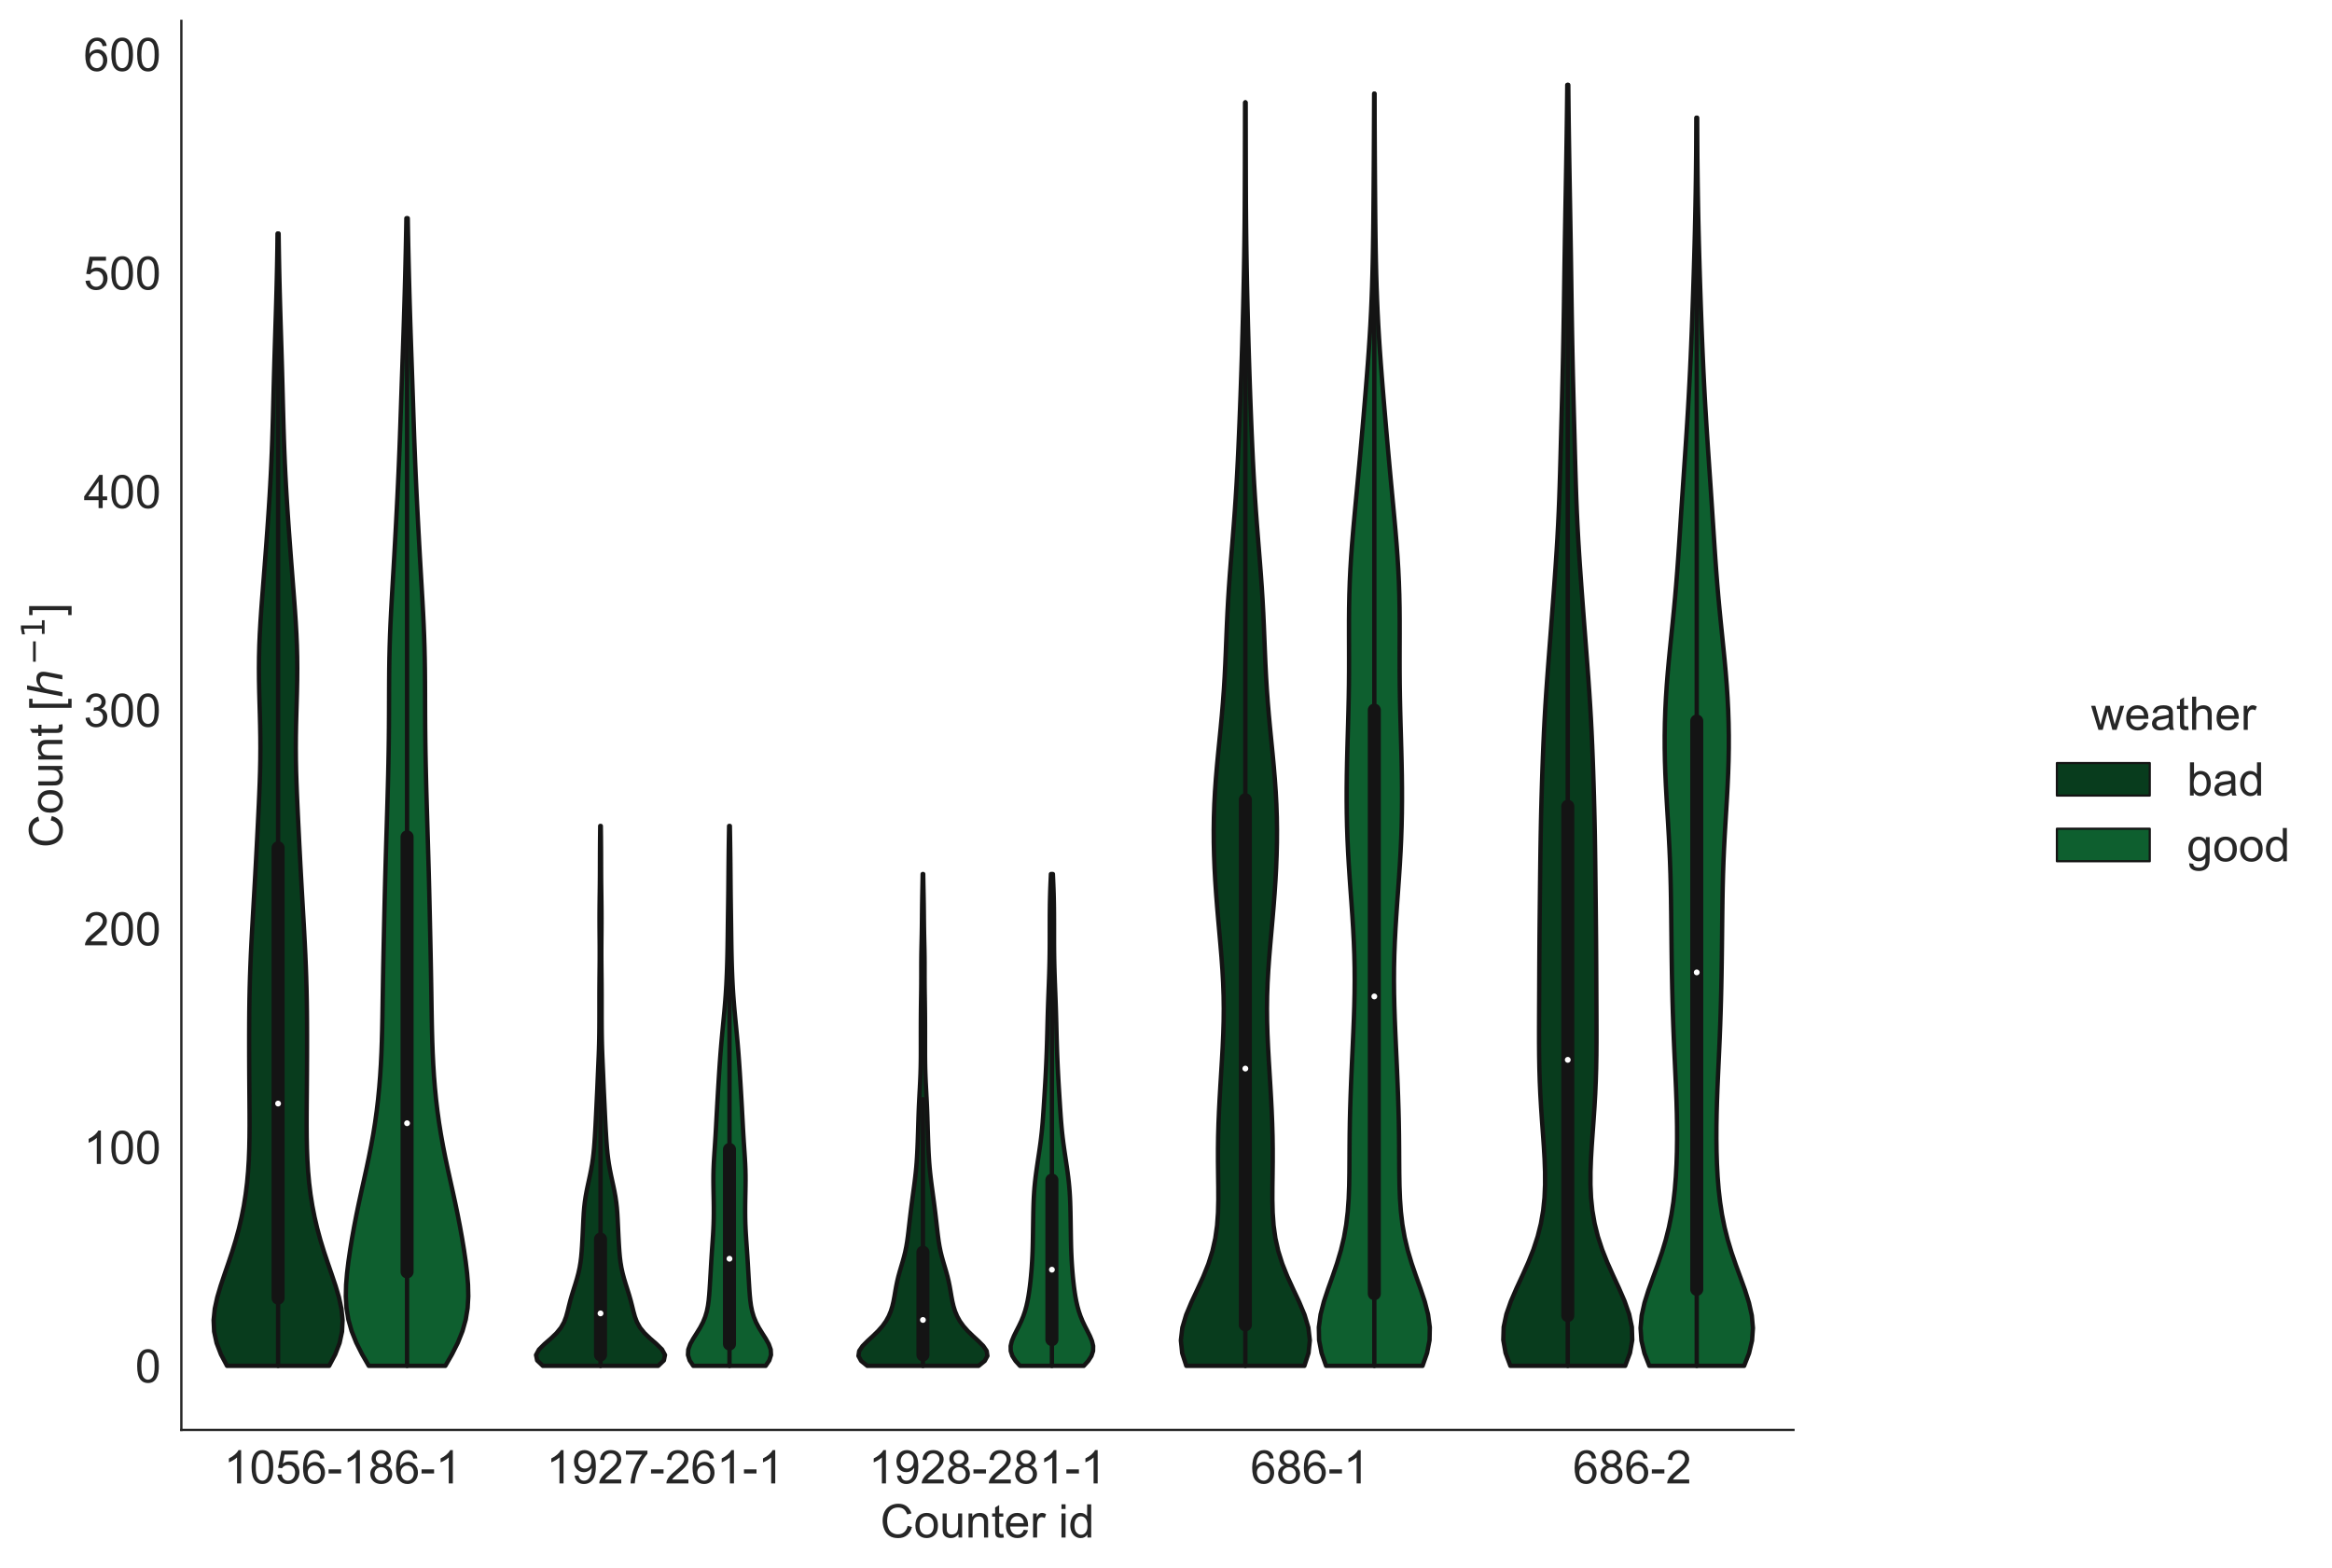 <?xml version="1.0" encoding="utf-8" standalone="no"?>
<!DOCTYPE svg PUBLIC "-//W3C//DTD SVG 1.1//EN"
  "http://www.w3.org/Graphics/SVG/1.1/DTD/svg11.dtd">
<!-- Created with matplotlib (https://matplotlib.org/) -->
<svg height="540.169pt" version="1.1" viewBox="0 0 803.52 540.169" width="803.52pt" xmlns="http://www.w3.org/2000/svg" xmlns:xlink="http://www.w3.org/1999/xlink">
 <defs>
  <style type="text/css">
*{stroke-linecap:butt;stroke-linejoin:round;white-space:pre;}
  </style>
 </defs>
 <g id="figure_1">
  <g id="patch_1">
   <path d="M 0 540.169 
L 803.52 540.169 
L 803.52 0 
L 0 0 
z
" style="fill:#ffffff;"/>
  </g>
  <g id="axes_1">
   <g id="patch_2">
    <path d="M 62.492 492.704 
L 617.962 492.704 
L 617.962 7.2 
L 62.492 7.2 
z
" style="fill:#ffffff;"/>
   </g>
   <g id="matplotlib.axis_1">
    <g id="xtick_1">
     <g id="text_1">
      <!-- 1056-186-1 -->
      <defs>
       <path d="M 37.25 0 
L 28.469 0 
L 28.469 56 
Q 25.297 52.984 20.141 49.953 
Q 14.984 46.922 10.891 45.406 
L 10.891 53.906 
Q 18.266 57.375 23.781 62.297 
Q 29.297 67.234 31.594 71.875 
L 37.25 71.875 
z
" id="ArialMT-49"/>
       <path d="M 4.156 35.297 
Q 4.156 48 6.766 55.734 
Q 9.375 63.484 14.516 67.672 
Q 19.672 71.875 27.484 71.875 
Q 33.25 71.875 37.594 69.547 
Q 41.938 67.234 44.766 62.859 
Q 47.609 58.5 49.219 52.219 
Q 50.828 45.953 50.828 35.297 
Q 50.828 22.703 48.234 14.969 
Q 45.656 7.234 40.5 3 
Q 35.359 -1.219 27.484 -1.219 
Q 17.141 -1.219 11.234 6.203 
Q 4.156 15.141 4.156 35.297 
z
M 13.188 35.297 
Q 13.188 17.672 17.312 11.828 
Q 21.438 6 27.484 6 
Q 33.547 6 37.672 11.859 
Q 41.797 17.719 41.797 35.297 
Q 41.797 52.984 37.672 58.781 
Q 33.547 64.594 27.391 64.594 
Q 21.344 64.594 17.719 59.469 
Q 13.188 52.938 13.188 35.297 
z
" id="ArialMT-48"/>
       <path d="M 4.156 18.75 
L 13.375 19.531 
Q 14.406 12.797 18.141 9.391 
Q 21.875 6 27.156 6 
Q 33.5 6 37.891 10.781 
Q 42.281 15.578 42.281 23.484 
Q 42.281 31 38.062 35.344 
Q 33.844 39.703 27 39.703 
Q 22.75 39.703 19.328 37.766 
Q 15.922 35.844 13.969 32.766 
L 5.719 33.844 
L 12.641 70.609 
L 48.25 70.609 
L 48.25 62.203 
L 19.672 62.203 
L 15.828 42.969 
Q 22.266 47.469 29.344 47.469 
Q 38.719 47.469 45.156 40.969 
Q 51.609 34.469 51.609 24.266 
Q 51.609 14.547 45.953 7.469 
Q 39.062 -1.219 27.156 -1.219 
Q 17.391 -1.219 11.203 4.25 
Q 5.031 9.719 4.156 18.75 
z
" id="ArialMT-53"/>
       <path d="M 49.75 54.047 
L 41.016 53.375 
Q 39.844 58.547 37.703 60.891 
Q 34.125 64.656 28.906 64.656 
Q 24.703 64.656 21.531 62.312 
Q 17.391 59.281 14.984 53.469 
Q 12.594 47.656 12.5 36.922 
Q 15.672 41.75 20.266 44.094 
Q 24.859 46.438 29.891 46.438 
Q 38.672 46.438 44.844 39.969 
Q 51.031 33.5 51.031 23.25 
Q 51.031 16.5 48.125 10.719 
Q 45.219 4.938 40.141 1.859 
Q 35.062 -1.219 28.609 -1.219 
Q 17.625 -1.219 10.688 6.859 
Q 3.766 14.938 3.766 33.5 
Q 3.766 54.25 11.422 63.672 
Q 18.109 71.875 29.438 71.875 
Q 37.891 71.875 43.281 67.141 
Q 48.688 62.406 49.75 54.047 
z
M 13.875 23.188 
Q 13.875 18.656 15.797 14.5 
Q 17.719 10.359 21.188 8.172 
Q 24.656 6 28.469 6 
Q 34.031 6 38.031 10.484 
Q 42.047 14.984 42.047 22.703 
Q 42.047 30.125 38.078 34.391 
Q 34.125 38.672 28.125 38.672 
Q 22.172 38.672 18.016 34.391 
Q 13.875 30.125 13.875 23.188 
z
" id="ArialMT-54"/>
       <path d="M 3.172 21.484 
L 3.172 30.328 
L 30.172 30.328 
L 30.172 21.484 
z
" id="ArialMT-45"/>
       <path d="M 17.672 38.812 
Q 12.203 40.828 9.562 44.531 
Q 6.938 48.25 6.938 53.422 
Q 6.938 61.234 12.547 66.547 
Q 18.172 71.875 27.484 71.875 
Q 36.859 71.875 42.578 66.422 
Q 48.297 60.984 48.297 53.172 
Q 48.297 48.188 45.672 44.5 
Q 43.062 40.828 37.75 38.812 
Q 44.344 36.672 47.781 31.875 
Q 51.219 27.094 51.219 20.453 
Q 51.219 11.281 44.719 5.031 
Q 38.234 -1.219 27.641 -1.219 
Q 17.047 -1.219 10.547 5.047 
Q 4.047 11.328 4.047 20.703 
Q 4.047 27.688 7.594 32.391 
Q 11.141 37.109 17.672 38.812 
z
M 15.922 53.719 
Q 15.922 48.641 19.188 45.406 
Q 22.469 42.188 27.688 42.188 
Q 32.766 42.188 36.016 45.375 
Q 39.266 48.578 39.266 53.219 
Q 39.266 58.062 35.906 61.359 
Q 32.562 64.656 27.594 64.656 
Q 22.562 64.656 19.234 61.422 
Q 15.922 58.203 15.922 53.719 
z
M 13.094 20.656 
Q 13.094 16.891 14.875 13.375 
Q 16.656 9.859 20.172 7.922 
Q 23.688 6 27.734 6 
Q 34.031 6 38.125 10.047 
Q 42.234 14.109 42.234 20.359 
Q 42.234 26.703 38.016 30.859 
Q 33.797 35.016 27.438 35.016 
Q 21.234 35.016 17.156 30.906 
Q 13.094 26.812 13.094 20.656 
z
" id="ArialMT-56"/>
      </defs>
      <g style="fill:#262626;" transform="translate(77.122 511.156)scale(0.16 -0.16)">
       <use xlink:href="#ArialMT-49"/>
       <use x="55.615" xlink:href="#ArialMT-48"/>
       <use x="111.23" xlink:href="#ArialMT-53"/>
       <use x="166.846" xlink:href="#ArialMT-54"/>
       <use x="222.461" xlink:href="#ArialMT-45"/>
       <use x="255.762" xlink:href="#ArialMT-49"/>
       <use x="311.377" xlink:href="#ArialMT-56"/>
       <use x="366.992" xlink:href="#ArialMT-54"/>
       <use x="422.607" xlink:href="#ArialMT-45"/>
       <use x="455.908" xlink:href="#ArialMT-49"/>
      </g>
     </g>
    </g>
    <g id="xtick_2">
     <g id="text_2">
      <!-- 1927-261-1 -->
      <defs>
       <path d="M 5.469 16.547 
L 13.922 17.328 
Q 14.984 11.375 18.016 8.688 
Q 21.047 6 25.781 6 
Q 29.828 6 32.875 7.859 
Q 35.938 9.719 37.891 12.812 
Q 39.844 15.922 41.156 21.188 
Q 42.484 26.469 42.484 31.938 
Q 42.484 32.516 42.438 33.688 
Q 39.797 29.5 35.234 26.875 
Q 30.672 24.266 25.344 24.266 
Q 16.453 24.266 10.297 30.703 
Q 4.156 37.156 4.156 47.703 
Q 4.156 58.594 10.578 65.234 
Q 17 71.875 26.656 71.875 
Q 33.641 71.875 39.422 68.109 
Q 45.219 64.359 48.219 57.391 
Q 51.219 50.438 51.219 37.25 
Q 51.219 23.531 48.234 15.406 
Q 45.266 7.281 39.375 3.031 
Q 33.5 -1.219 25.594 -1.219 
Q 17.188 -1.219 11.859 3.438 
Q 6.547 8.109 5.469 16.547 
z
M 41.453 48.141 
Q 41.453 55.719 37.422 60.156 
Q 33.406 64.594 27.734 64.594 
Q 21.875 64.594 17.531 59.812 
Q 13.188 55.031 13.188 47.406 
Q 13.188 40.578 17.312 36.297 
Q 21.438 32.031 27.484 32.031 
Q 33.594 32.031 37.516 36.297 
Q 41.453 40.578 41.453 48.141 
z
" id="ArialMT-57"/>
       <path d="M 50.344 8.453 
L 50.344 0 
L 3.031 0 
Q 2.938 3.172 4.047 6.109 
Q 5.859 10.938 9.828 15.625 
Q 13.812 20.312 21.344 26.469 
Q 33.016 36.031 37.109 41.625 
Q 41.219 47.219 41.219 52.203 
Q 41.219 57.422 37.469 61 
Q 33.734 64.594 27.734 64.594 
Q 21.391 64.594 17.578 60.781 
Q 13.766 56.984 13.719 50.25 
L 4.688 51.172 
Q 5.609 61.281 11.656 66.578 
Q 17.719 71.875 27.938 71.875 
Q 38.234 71.875 44.234 66.156 
Q 50.25 60.453 50.25 52 
Q 50.25 47.703 48.484 43.547 
Q 46.734 39.406 42.656 34.812 
Q 38.578 30.219 29.109 22.219 
Q 21.188 15.578 18.938 13.203 
Q 16.703 10.844 15.234 8.453 
z
" id="ArialMT-50"/>
       <path d="M 4.734 62.203 
L 4.734 70.656 
L 51.078 70.656 
L 51.078 63.812 
Q 44.234 56.547 37.516 44.484 
Q 30.812 32.422 27.156 19.672 
Q 24.516 10.688 23.781 0 
L 14.75 0 
Q 14.891 8.453 18.062 20.406 
Q 21.234 32.375 27.172 43.484 
Q 33.109 54.594 39.797 62.203 
z
" id="ArialMT-55"/>
      </defs>
      <g style="fill:#262626;" transform="translate(188.216 511.156)scale(0.16 -0.16)">
       <use xlink:href="#ArialMT-49"/>
       <use x="55.615" xlink:href="#ArialMT-57"/>
       <use x="111.23" xlink:href="#ArialMT-50"/>
       <use x="166.846" xlink:href="#ArialMT-55"/>
       <use x="222.461" xlink:href="#ArialMT-45"/>
       <use x="255.762" xlink:href="#ArialMT-50"/>
       <use x="311.377" xlink:href="#ArialMT-54"/>
       <use x="366.992" xlink:href="#ArialMT-49"/>
       <use x="422.607" xlink:href="#ArialMT-45"/>
       <use x="455.908" xlink:href="#ArialMT-49"/>
      </g>
     </g>
    </g>
    <g id="xtick_3">
     <g id="text_3">
      <!-- 1928-281-1 -->
      <g style="fill:#262626;" transform="translate(299.31 511.156)scale(0.16 -0.16)">
       <use xlink:href="#ArialMT-49"/>
       <use x="55.615" xlink:href="#ArialMT-57"/>
       <use x="111.23" xlink:href="#ArialMT-50"/>
       <use x="166.846" xlink:href="#ArialMT-56"/>
       <use x="222.461" xlink:href="#ArialMT-45"/>
       <use x="255.762" xlink:href="#ArialMT-50"/>
       <use x="311.377" xlink:href="#ArialMT-56"/>
       <use x="366.992" xlink:href="#ArialMT-49"/>
       <use x="422.607" xlink:href="#ArialMT-45"/>
       <use x="455.908" xlink:href="#ArialMT-49"/>
      </g>
     </g>
    </g>
    <g id="xtick_4">
     <g id="text_4">
      <!-- 686-1 -->
      <g style="fill:#262626;" transform="translate(430.863 511.156)scale(0.16 -0.16)">
       <use xlink:href="#ArialMT-54"/>
       <use x="55.615" xlink:href="#ArialMT-56"/>
       <use x="111.23" xlink:href="#ArialMT-54"/>
       <use x="166.846" xlink:href="#ArialMT-45"/>
       <use x="200.146" xlink:href="#ArialMT-49"/>
      </g>
     </g>
    </g>
    <g id="xtick_5">
     <g id="text_5">
      <!-- 686-2 -->
      <g style="fill:#262626;" transform="translate(541.956 511.156)scale(0.16 -0.16)">
       <use xlink:href="#ArialMT-54"/>
       <use x="55.615" xlink:href="#ArialMT-56"/>
       <use x="111.23" xlink:href="#ArialMT-54"/>
       <use x="166.846" xlink:href="#ArialMT-45"/>
       <use x="200.146" xlink:href="#ArialMT-50"/>
      </g>
     </g>
    </g>
    <g id="text_6">
     <!-- Counter id -->
     <defs>
      <path d="M 58.797 25.094 
L 68.266 22.703 
Q 65.281 11.031 57.547 4.906 
Q 49.812 -1.219 38.625 -1.219 
Q 27.047 -1.219 19.797 3.484 
Q 12.547 8.203 8.766 17.141 
Q 4.984 26.078 4.984 36.328 
Q 4.984 47.516 9.25 55.828 
Q 13.531 64.156 21.406 68.469 
Q 29.297 72.797 38.766 72.797 
Q 49.516 72.797 56.828 67.328 
Q 64.156 61.859 67.047 51.953 
L 57.719 49.75 
Q 55.219 57.562 50.484 61.125 
Q 45.75 64.703 38.578 64.703 
Q 30.328 64.703 24.781 60.734 
Q 19.234 56.781 16.984 50.109 
Q 14.75 43.453 14.75 36.375 
Q 14.75 27.25 17.406 20.438 
Q 20.062 13.625 25.672 10.25 
Q 31.297 6.891 37.844 6.891 
Q 45.797 6.891 51.312 11.469 
Q 56.844 16.062 58.797 25.094 
z
" id="ArialMT-67"/>
      <path d="M 3.328 25.922 
Q 3.328 40.328 11.328 47.266 
Q 18.016 53.031 27.641 53.031 
Q 38.328 53.031 45.109 46.016 
Q 51.906 39.016 51.906 26.656 
Q 51.906 16.656 48.906 10.906 
Q 45.906 5.172 40.156 2 
Q 34.422 -1.172 27.641 -1.172 
Q 16.75 -1.172 10.031 5.812 
Q 3.328 12.797 3.328 25.922 
z
M 12.359 25.922 
Q 12.359 15.969 16.703 11.016 
Q 21.047 6.062 27.641 6.062 
Q 34.188 6.062 38.531 11.031 
Q 42.875 16.016 42.875 26.219 
Q 42.875 35.844 38.5 40.797 
Q 34.125 45.75 27.641 45.75 
Q 21.047 45.75 16.703 40.812 
Q 12.359 35.891 12.359 25.922 
z
" id="ArialMT-111"/>
      <path d="M 40.578 0 
L 40.578 7.625 
Q 34.516 -1.172 24.125 -1.172 
Q 19.531 -1.172 15.547 0.578 
Q 11.578 2.344 9.641 5 
Q 7.719 7.672 6.938 11.531 
Q 6.391 14.109 6.391 19.734 
L 6.391 51.859 
L 15.188 51.859 
L 15.188 23.094 
Q 15.188 16.219 15.719 13.812 
Q 16.547 10.359 19.234 8.375 
Q 21.922 6.391 25.875 6.391 
Q 29.828 6.391 33.297 8.422 
Q 36.766 10.453 38.203 13.938 
Q 39.656 17.438 39.656 24.078 
L 39.656 51.859 
L 48.438 51.859 
L 48.438 0 
z
" id="ArialMT-117"/>
      <path d="M 6.594 0 
L 6.594 51.859 
L 14.5 51.859 
L 14.5 44.484 
Q 20.219 53.031 31 53.031 
Q 35.688 53.031 39.625 51.344 
Q 43.562 49.656 45.516 46.922 
Q 47.469 44.188 48.25 40.438 
Q 48.734 37.984 48.734 31.891 
L 48.734 0 
L 39.938 0 
L 39.938 31.547 
Q 39.938 36.922 38.906 39.578 
Q 37.891 42.234 35.281 43.812 
Q 32.672 45.406 29.156 45.406 
Q 23.531 45.406 19.453 41.844 
Q 15.375 38.281 15.375 28.328 
L 15.375 0 
z
" id="ArialMT-110"/>
      <path d="M 25.781 7.859 
L 27.047 0.094 
Q 23.344 -0.688 20.406 -0.688 
Q 15.625 -0.688 12.984 0.828 
Q 10.359 2.344 9.281 4.812 
Q 8.203 7.281 8.203 15.188 
L 8.203 45.016 
L 1.766 45.016 
L 1.766 51.859 
L 8.203 51.859 
L 8.203 64.703 
L 16.938 69.969 
L 16.938 51.859 
L 25.781 51.859 
L 25.781 45.016 
L 16.938 45.016 
L 16.938 14.703 
Q 16.938 10.938 17.406 9.859 
Q 17.875 8.797 18.922 8.156 
Q 19.969 7.516 21.922 7.516 
Q 23.391 7.516 25.781 7.859 
z
" id="ArialMT-116"/>
      <path d="M 42.094 16.703 
L 51.172 15.578 
Q 49.031 7.625 43.219 3.219 
Q 37.406 -1.172 28.375 -1.172 
Q 17 -1.172 10.328 5.828 
Q 3.656 12.844 3.656 25.484 
Q 3.656 38.578 10.391 45.797 
Q 17.141 53.031 27.875 53.031 
Q 38.281 53.031 44.875 45.953 
Q 51.469 38.875 51.469 26.031 
Q 51.469 25.25 51.422 23.688 
L 12.75 23.688 
Q 13.234 15.141 17.578 10.594 
Q 21.922 6.062 28.422 6.062 
Q 33.25 6.062 36.672 8.594 
Q 40.094 11.141 42.094 16.703 
z
M 13.234 30.906 
L 42.188 30.906 
Q 41.609 37.453 38.875 40.719 
Q 34.672 45.797 27.984 45.797 
Q 21.922 45.797 17.797 41.75 
Q 13.672 37.703 13.234 30.906 
z
" id="ArialMT-101"/>
      <path d="M 6.5 0 
L 6.5 51.859 
L 14.406 51.859 
L 14.406 44 
Q 17.438 49.516 20 51.266 
Q 22.562 53.031 25.641 53.031 
Q 30.078 53.031 34.672 50.203 
L 31.641 42.047 
Q 28.422 43.953 25.203 43.953 
Q 22.312 43.953 20.016 42.219 
Q 17.719 40.484 16.75 37.406 
Q 15.281 32.719 15.281 27.156 
L 15.281 0 
z
" id="ArialMT-114"/>
      <path id="ArialMT-32"/>
      <path d="M 6.641 61.469 
L 6.641 71.578 
L 15.438 71.578 
L 15.438 61.469 
z
M 6.641 0 
L 6.641 51.859 
L 15.438 51.859 
L 15.438 0 
z
" id="ArialMT-105"/>
      <path d="M 40.234 0 
L 40.234 6.547 
Q 35.297 -1.172 25.734 -1.172 
Q 19.531 -1.172 14.328 2.25 
Q 9.125 5.672 6.266 11.797 
Q 3.422 17.922 3.422 25.875 
Q 3.422 33.641 6 39.969 
Q 8.594 46.297 13.766 49.656 
Q 18.953 53.031 25.344 53.031 
Q 30.031 53.031 33.688 51.047 
Q 37.359 49.078 39.656 45.906 
L 39.656 71.578 
L 48.391 71.578 
L 48.391 0 
z
M 12.453 25.875 
Q 12.453 15.922 16.641 10.984 
Q 20.844 6.062 26.562 6.062 
Q 32.328 6.062 36.344 10.766 
Q 40.375 15.484 40.375 25.141 
Q 40.375 35.797 36.266 40.766 
Q 32.172 45.75 26.172 45.75 
Q 20.312 45.75 16.375 40.969 
Q 12.453 36.188 12.453 25.875 
z
" id="ArialMT-100"/>
     </defs>
     <g style="fill:#262626;" transform="translate(303.32 529.789)scale(0.16 -0.16)">
      <use xlink:href="#ArialMT-67"/>
      <use x="72.217" xlink:href="#ArialMT-111"/>
      <use x="127.832" xlink:href="#ArialMT-117"/>
      <use x="183.447" xlink:href="#ArialMT-110"/>
      <use x="239.062" xlink:href="#ArialMT-116"/>
      <use x="266.846" xlink:href="#ArialMT-101"/>
      <use x="322.461" xlink:href="#ArialMT-114"/>
      <use x="355.762" xlink:href="#ArialMT-32"/>
      <use x="383.545" xlink:href="#ArialMT-105"/>
      <use x="405.762" xlink:href="#ArialMT-100"/>
     </g>
    </g>
   </g>
   <g id="matplotlib.axis_2">
    <g id="ytick_1">
     <g id="text_7">
      <!-- 0 -->
      <g style="fill:#262626;" transform="translate(46.595 476.362)scale(0.16 -0.16)">
       <use xlink:href="#ArialMT-48"/>
      </g>
     </g>
    </g>
    <g id="ytick_2">
     <g id="text_8">
      <!-- 100 -->
      <g style="fill:#262626;" transform="translate(28.8 401.043)scale(0.16 -0.16)">
       <use xlink:href="#ArialMT-49"/>
       <use x="55.615" xlink:href="#ArialMT-48"/>
       <use x="111.23" xlink:href="#ArialMT-48"/>
      </g>
     </g>
    </g>
    <g id="ytick_3">
     <g id="text_9">
      <!-- 200 -->
      <g style="fill:#262626;" transform="translate(28.8 325.725)scale(0.16 -0.16)">
       <use xlink:href="#ArialMT-50"/>
       <use x="55.615" xlink:href="#ArialMT-48"/>
       <use x="111.23" xlink:href="#ArialMT-48"/>
      </g>
     </g>
    </g>
    <g id="ytick_4">
     <g id="text_10">
      <!-- 300 -->
      <defs>
       <path d="M 4.203 18.891 
L 12.984 20.062 
Q 14.5 12.594 18.141 9.297 
Q 21.781 6 27 6 
Q 33.203 6 37.469 10.297 
Q 41.75 14.594 41.75 20.953 
Q 41.75 27 37.797 30.922 
Q 33.844 34.859 27.734 34.859 
Q 25.25 34.859 21.531 33.891 
L 22.516 41.609 
Q 23.391 41.5 23.922 41.5 
Q 29.547 41.5 34.031 44.422 
Q 38.531 47.359 38.531 53.469 
Q 38.531 58.297 35.25 61.469 
Q 31.984 64.656 26.812 64.656 
Q 21.688 64.656 18.266 61.422 
Q 14.844 58.203 13.875 51.766 
L 5.078 53.328 
Q 6.688 62.156 12.391 67.016 
Q 18.109 71.875 26.609 71.875 
Q 32.469 71.875 37.391 69.359 
Q 42.328 66.844 44.938 62.5 
Q 47.562 58.156 47.562 53.266 
Q 47.562 48.641 45.062 44.828 
Q 42.578 41.016 37.703 38.766 
Q 44.047 37.312 47.562 32.688 
Q 51.078 28.078 51.078 21.141 
Q 51.078 11.766 44.234 5.25 
Q 37.406 -1.266 26.953 -1.266 
Q 17.531 -1.266 11.297 4.344 
Q 5.078 9.969 4.203 18.891 
z
" id="ArialMT-51"/>
      </defs>
      <g style="fill:#262626;" transform="translate(28.8 250.406)scale(0.16 -0.16)">
       <use xlink:href="#ArialMT-51"/>
       <use x="55.615" xlink:href="#ArialMT-48"/>
       <use x="111.23" xlink:href="#ArialMT-48"/>
      </g>
     </g>
    </g>
    <g id="ytick_5">
     <g id="text_11">
      <!-- 400 -->
      <defs>
       <path d="M 32.328 0 
L 32.328 17.141 
L 1.266 17.141 
L 1.266 25.203 
L 33.938 71.578 
L 41.109 71.578 
L 41.109 25.203 
L 50.781 25.203 
L 50.781 17.141 
L 41.109 17.141 
L 41.109 0 
z
M 32.328 25.203 
L 32.328 57.469 
L 9.906 25.203 
z
" id="ArialMT-52"/>
      </defs>
      <g style="fill:#262626;" transform="translate(28.8 175.087)scale(0.16 -0.16)">
       <use xlink:href="#ArialMT-52"/>
       <use x="55.615" xlink:href="#ArialMT-48"/>
       <use x="111.23" xlink:href="#ArialMT-48"/>
      </g>
     </g>
    </g>
    <g id="ytick_6">
     <g id="text_12">
      <!-- 500 -->
      <g style="fill:#262626;" transform="translate(28.8 99.769)scale(0.16 -0.16)">
       <use xlink:href="#ArialMT-53"/>
       <use x="55.615" xlink:href="#ArialMT-48"/>
       <use x="111.23" xlink:href="#ArialMT-48"/>
      </g>
     </g>
    </g>
    <g id="ytick_7">
     <g id="text_13">
      <!-- 600 -->
      <g style="fill:#262626;" transform="translate(28.8 24.45)scale(0.16 -0.16)">
       <use xlink:href="#ArialMT-54"/>
       <use x="55.615" xlink:href="#ArialMT-48"/>
       <use x="111.23" xlink:href="#ArialMT-48"/>
      </g>
     </g>
    </g>
    <g id="text_14">
     <!-- Count [$h^{-1}$] -->
     <defs>
      <path d="M 6.781 -19.875 
L 6.781 71.578 
L 26.172 71.578 
L 26.172 64.312 
L 15.578 64.312 
L 15.578 -12.594 
L 26.172 -12.594 
L 26.172 -19.875 
z
" id="ArialMT-91"/>
      <path d="M 55.719 33.016 
L 49.312 0 
L 40.281 0 
L 46.688 32.672 
Q 47.125 34.969 47.359 36.719 
Q 47.609 38.484 47.609 39.5 
Q 47.609 43.609 45.016 45.891 
Q 42.438 48.188 37.797 48.188 
Q 30.562 48.188 25.266 43.297 
Q 19.969 38.422 18.406 30.328 
L 12.5 0 
L 3.516 0 
L 18.312 75.984 
L 27.297 75.984 
L 21.484 46.094 
Q 24.906 50.688 30.219 53.344 
Q 35.547 56 41.406 56 
Q 48.641 56 52.609 52.094 
Q 56.594 48.188 56.594 41.109 
Q 56.594 39.359 56.375 37.359 
Q 56.156 35.359 55.719 33.016 
z
" id="DejaVuSans-Oblique-104"/>
      <path d="M 10.594 35.5 
L 73.188 35.5 
L 73.188 27.203 
L 10.594 27.203 
z
" id="DejaVuSans-8722"/>
      <path d="M 12.406 8.297 
L 28.516 8.297 
L 28.516 63.922 
L 10.984 60.406 
L 10.984 69.391 
L 28.422 72.906 
L 38.281 72.906 
L 38.281 8.297 
L 54.391 8.297 
L 54.391 0 
L 12.406 0 
z
" id="DejaVuSans-49"/>
      <path d="M 21.297 -19.875 
L 1.906 -19.875 
L 1.906 -12.594 
L 12.5 -12.594 
L 12.5 64.312 
L 1.906 64.312 
L 1.906 71.578 
L 21.297 71.578 
z
" id="ArialMT-93"/>
     </defs>
     <g style="fill:#262626;" transform="translate(21.6 292.112)rotate(-90)scale(0.16 -0.16)">
      <use transform="translate(0 0.684)" xlink:href="#ArialMT-67"/>
      <use transform="translate(72.217 0.684)" xlink:href="#ArialMT-111"/>
      <use transform="translate(127.832 0.684)" xlink:href="#ArialMT-117"/>
      <use transform="translate(183.447 0.684)" xlink:href="#ArialMT-110"/>
      <use transform="translate(239.062 0.684)" xlink:href="#ArialMT-116"/>
      <use transform="translate(266.846 0.684)" xlink:href="#ArialMT-32"/>
      <use transform="translate(294.629 0.684)" xlink:href="#ArialMT-91"/>
      <use transform="translate(322.412 0.684)" xlink:href="#DejaVuSans-Oblique-104"/>
      <use transform="translate(393.239 38.966)scale(0.7)" xlink:href="#DejaVuSans-8722"/>
      <use transform="translate(451.891 38.966)scale(0.7)" xlink:href="#DejaVuSans-49"/>
      <use transform="translate(499.162 0.684)" xlink:href="#ArialMT-93"/>
     </g>
    </g>
   </g>
   <g id="PolyCollection_1">
    <defs>
     <path d="M 113.416 -69.533 
L 78.225 -69.533 
L 76.139 -73.474 
L 74.63 -77.415 
L 73.784 -81.356 
L 73.602 -85.297 
L 74.006 -89.238 
L 74.865 -93.179 
L 76.029 -97.12 
L 77.351 -101.061 
L 78.714 -105.002 
L 80.03 -108.943 
L 81.241 -112.883 
L 82.318 -116.824 
L 83.245 -120.765 
L 84.019 -124.706 
L 84.643 -128.647 
L 85.128 -132.588 
L 85.485 -136.529 
L 85.73 -140.47 
L 85.883 -144.411 
L 85.963 -148.352 
L 85.991 -152.293 
L 85.984 -156.233 
L 85.958 -160.174 
L 85.927 -164.115 
L 85.897 -168.056 
L 85.872 -171.997 
L 85.855 -175.938 
L 85.846 -179.879 
L 85.847 -183.82 
L 85.862 -187.761 
L 85.893 -191.702 
L 85.947 -195.643 
L 86.027 -199.584 
L 86.136 -203.524 
L 86.275 -207.465 
L 86.442 -211.406 
L 86.632 -215.347 
L 86.84 -219.288 
L 87.061 -223.229 
L 87.287 -227.17 
L 87.516 -231.111 
L 87.741 -235.052 
L 87.962 -238.993 
L 88.175 -242.934 
L 88.383 -246.875 
L 88.585 -250.815 
L 88.783 -254.756 
L 88.976 -258.697 
L 89.163 -262.638 
L 89.338 -266.579 
L 89.491 -270.52 
L 89.611 -274.461 
L 89.69 -278.402 
L 89.719 -282.343 
L 89.699 -286.284 
L 89.633 -290.225 
L 89.536 -294.166 
L 89.424 -298.106 
L 89.32 -302.047 
L 89.245 -305.988 
L 89.218 -309.929 
L 89.252 -313.87 
L 89.352 -317.811 
L 89.516 -321.752 
L 89.735 -325.693 
L 89.996 -329.634 
L 90.285 -333.575 
L 90.588 -337.516 
L 90.896 -341.457 
L 91.203 -345.397 
L 91.506 -349.338 
L 91.801 -353.279 
L 92.089 -357.22 
L 92.366 -361.161 
L 92.631 -365.102 
L 92.881 -369.043 
L 93.111 -372.984 
L 93.321 -376.925 
L 93.507 -380.866 
L 93.671 -384.807 
L 93.813 -388.747 
L 93.937 -392.688 
L 94.048 -396.629 
L 94.15 -400.57 
L 94.249 -404.511 
L 94.35 -408.452 
L 94.456 -412.393 
L 94.567 -416.334 
L 94.685 -420.275 
L 94.806 -424.216 
L 94.928 -428.157 
L 95.048 -432.098 
L 95.162 -436.038 
L 95.268 -439.979 
L 95.364 -443.92 
L 95.45 -447.861 
L 95.524 -451.802 
L 95.587 -455.743 
L 95.64 -459.684 
L 96.001 -459.684 
L 96.001 -459.684 
L 96.054 -455.743 
L 96.118 -451.802 
L 96.192 -447.861 
L 96.277 -443.92 
L 96.373 -439.979 
L 96.48 -436.038 
L 96.594 -432.098 
L 96.713 -428.157 
L 96.836 -424.216 
L 96.957 -420.275 
L 97.074 -416.334 
L 97.186 -412.393 
L 97.291 -408.452 
L 97.392 -404.511 
L 97.491 -400.57 
L 97.594 -396.629 
L 97.704 -392.688 
L 97.828 -388.747 
L 97.97 -384.807 
L 98.134 -380.866 
L 98.321 -376.925 
L 98.53 -372.984 
L 98.761 -369.043 
L 99.01 -365.102 
L 99.275 -361.161 
L 99.553 -357.22 
L 99.84 -353.279 
L 100.136 -349.338 
L 100.438 -345.397 
L 100.745 -341.457 
L 101.053 -337.516 
L 101.357 -333.575 
L 101.645 -329.634 
L 101.906 -325.693 
L 102.125 -321.752 
L 102.289 -317.811 
L 102.39 -313.87 
L 102.424 -309.929 
L 102.397 -305.988 
L 102.322 -302.047 
L 102.218 -298.106 
L 102.106 -294.166 
L 102.008 -290.225 
L 101.943 -286.284 
L 101.922 -282.343 
L 101.952 -278.402 
L 102.03 -274.461 
L 102.151 -270.52 
L 102.304 -266.579 
L 102.478 -262.638 
L 102.665 -258.697 
L 102.859 -254.756 
L 103.057 -250.815 
L 103.259 -246.875 
L 103.466 -242.934 
L 103.68 -238.993 
L 103.9 -235.052 
L 104.126 -231.111 
L 104.354 -227.17 
L 104.581 -223.229 
L 104.801 -219.288 
L 105.009 -215.347 
L 105.199 -211.406 
L 105.366 -207.465 
L 105.505 -203.524 
L 105.615 -199.584 
L 105.695 -195.643 
L 105.748 -191.702 
L 105.78 -187.761 
L 105.794 -183.82 
L 105.795 -179.879 
L 105.787 -175.938 
L 105.769 -171.997 
L 105.745 -168.056 
L 105.715 -164.115 
L 105.683 -160.174 
L 105.658 -156.233 
L 105.651 -152.293 
L 105.678 -148.352 
L 105.758 -144.411 
L 105.911 -140.47 
L 106.157 -136.529 
L 106.514 -132.588 
L 106.998 -128.647 
L 107.623 -124.706 
L 108.397 -120.765 
L 109.323 -116.824 
L 110.4 -112.883 
L 111.612 -108.943 
L 112.927 -105.002 
L 114.29 -101.061 
L 115.613 -97.12 
L 116.776 -93.179 
L 117.636 -89.238 
L 118.039 -85.297 
L 117.857 -81.356 
L 117.012 -77.415 
L 115.502 -73.474 
L 113.416 -69.533 
z
" id="m517e9a1e83" style="stroke:#141414;stroke-width:1.5;"/>
    </defs>
    <g clip-path="url(#p4f9efd946f)">
     <use style="fill:#083c1d;stroke:#141414;stroke-width:1.5;" x="0" xlink:href="#m517e9a1e83" y="540.169"/>
    </g>
   </g>
   <g id="PolyCollection_2">
    <defs>
     <path d="M 153.448 -69.533 
L 127.069 -69.533 
L 124.769 -73.528 
L 122.757 -77.522 
L 121.158 -81.516 
L 120.037 -85.51 
L 119.388 -89.504 
L 119.155 -93.498 
L 119.25 -97.493 
L 119.577 -101.487 
L 120.059 -105.481 
L 120.641 -109.475 
L 121.295 -113.469 
L 122.01 -117.463 
L 122.784 -121.458 
L 123.612 -125.452 
L 124.48 -129.446 
L 125.368 -133.44 
L 126.25 -137.434 
L 127.099 -141.428 
L 127.892 -145.423 
L 128.612 -149.417 
L 129.25 -153.411 
L 129.803 -157.405 
L 130.274 -161.399 
L 130.665 -165.393 
L 130.984 -169.388 
L 131.235 -173.382 
L 131.428 -177.376 
L 131.572 -181.37 
L 131.678 -185.364 
L 131.758 -189.358 
L 131.824 -193.353 
L 131.886 -197.347 
L 131.95 -201.341 
L 132.02 -205.335 
L 132.097 -209.329 
L 132.178 -213.324 
L 132.263 -217.318 
L 132.349 -221.312 
L 132.438 -225.306 
L 132.529 -229.3 
L 132.625 -233.294 
L 132.727 -237.289 
L 132.834 -241.283 
L 132.947 -245.277 
L 133.064 -249.271 
L 133.184 -253.265 
L 133.304 -257.259 
L 133.423 -261.254 
L 133.539 -265.248 
L 133.647 -269.242 
L 133.747 -273.236 
L 133.834 -277.23 
L 133.907 -281.224 
L 133.964 -285.219 
L 134.004 -289.213 
L 134.03 -293.207 
L 134.045 -297.201 
L 134.056 -301.195 
L 134.073 -305.189 
L 134.105 -309.184 
L 134.163 -313.178 
L 134.254 -317.172 
L 134.382 -321.166 
L 134.546 -325.16 
L 134.74 -329.154 
L 134.956 -333.149 
L 135.185 -337.143 
L 135.419 -341.137 
L 135.653 -345.131 
L 135.881 -349.125 
L 136.103 -353.119 
L 136.32 -357.114 
L 136.53 -361.108 
L 136.735 -365.102 
L 136.933 -369.096 
L 137.124 -373.09 
L 137.305 -377.085 
L 137.475 -381.079 
L 137.635 -385.073 
L 137.783 -389.067 
L 137.923 -393.061 
L 138.059 -397.055 
L 138.192 -401.05 
L 138.326 -405.044 
L 138.462 -409.038 
L 138.601 -413.032 
L 138.74 -417.026 
L 138.879 -421.02 
L 139.014 -425.015 
L 139.144 -429.009 
L 139.269 -433.003 
L 139.386 -436.997 
L 139.497 -440.991 
L 139.602 -444.985 
L 139.7 -448.98 
L 139.791 -452.974 
L 139.875 -456.968 
L 139.95 -460.962 
L 140.017 -464.956 
L 140.499 -464.956 
L 140.499 -464.956 
L 140.566 -460.962 
L 140.642 -456.968 
L 140.726 -452.974 
L 140.817 -448.98 
L 140.915 -444.985 
L 141.019 -440.991 
L 141.13 -436.997 
L 141.248 -433.003 
L 141.372 -429.009 
L 141.503 -425.015 
L 141.638 -421.02 
L 141.776 -417.026 
L 141.916 -413.032 
L 142.054 -409.038 
L 142.19 -405.044 
L 142.324 -401.05 
L 142.458 -397.055 
L 142.593 -393.061 
L 142.733 -389.067 
L 142.882 -385.073 
L 143.041 -381.079 
L 143.211 -377.085 
L 143.393 -373.09 
L 143.583 -369.096 
L 143.782 -365.102 
L 143.987 -361.108 
L 144.197 -357.114 
L 144.413 -353.119 
L 144.635 -349.125 
L 144.864 -345.131 
L 145.097 -341.137 
L 145.331 -337.143 
L 145.561 -333.149 
L 145.777 -329.154 
L 145.971 -325.16 
L 146.134 -321.166 
L 146.262 -317.172 
L 146.353 -313.178 
L 146.411 -309.184 
L 146.444 -305.189 
L 146.46 -301.195 
L 146.472 -297.201 
L 146.487 -293.207 
L 146.512 -289.213 
L 146.553 -285.219 
L 146.609 -281.224 
L 146.682 -277.23 
L 146.77 -273.236 
L 146.869 -269.242 
L 146.978 -265.248 
L 147.093 -261.254 
L 147.212 -257.259 
L 147.333 -253.265 
L 147.452 -249.271 
L 147.569 -245.277 
L 147.682 -241.283 
L 147.79 -237.289 
L 147.891 -233.294 
L 147.987 -229.3 
L 148.079 -225.306 
L 148.167 -221.312 
L 148.254 -217.318 
L 148.338 -213.324 
L 148.419 -209.329 
L 148.496 -205.335 
L 148.566 -201.341 
L 148.631 -197.347 
L 148.692 -193.353 
L 148.758 -189.358 
L 148.838 -185.364 
L 148.944 -181.37 
L 149.088 -177.376 
L 149.281 -173.382 
L 149.533 -169.388 
L 149.851 -165.393 
L 150.243 -161.399 
L 150.713 -157.405 
L 151.267 -153.411 
L 151.905 -149.417 
L 152.625 -145.423 
L 153.417 -141.428 
L 154.266 -137.434 
L 155.149 -133.44 
L 156.037 -129.446 
L 156.905 -125.452 
L 157.732 -121.458 
L 158.506 -117.463 
L 159.222 -113.469 
L 159.876 -109.475 
L 160.458 -105.481 
L 160.94 -101.487 
L 161.267 -97.493 
L 161.361 -93.498 
L 161.128 -89.504 
L 160.48 -85.51 
L 159.358 -81.516 
L 157.76 -77.522 
L 155.748 -73.528 
L 153.448 -69.533 
z
" id="me0e8adc72d" style="stroke:#141414;stroke-width:1.5;"/>
    </defs>
    <g clip-path="url(#p4f9efd946f)">
     <use style="fill:#0e5f2f;stroke:#141414;stroke-width:1.5;" x="0" xlink:href="#me0e8adc72d" y="540.169"/>
    </g>
   </g>
   <g id="PolyCollection_3">
    <defs>
     <path d="M 226.776 -69.533 
L 187.053 -69.533 
L 185.078 -71.413 
L 184.696 -73.292 
L 185.716 -75.171 
L 187.618 -77.05 
L 189.789 -78.929 
L 191.756 -80.808 
L 193.28 -82.687 
L 194.344 -84.567 
L 195.058 -86.446 
L 195.578 -88.325 
L 196.037 -90.204 
L 196.519 -92.083 
L 197.058 -93.962 
L 197.642 -95.842 
L 198.238 -97.721 
L 198.804 -99.6 
L 199.305 -101.479 
L 199.715 -103.358 
L 200.029 -105.237 
L 200.258 -107.117 
L 200.422 -108.996 
L 200.548 -110.875 
L 200.655 -112.754 
L 200.753 -114.633 
L 200.845 -116.512 
L 200.933 -118.392 
L 201.024 -120.271 
L 201.135 -122.15 
L 201.286 -124.029 
L 201.495 -125.908 
L 201.771 -127.787 
L 202.11 -129.667 
L 202.496 -131.546 
L 202.905 -133.425 
L 203.31 -135.304 
L 203.686 -137.183 
L 204.016 -139.062 
L 204.293 -140.942 
L 204.516 -142.821 
L 204.695 -144.7 
L 204.841 -146.579 
L 204.967 -148.458 
L 205.08 -150.337 
L 205.185 -152.217 
L 205.282 -154.096 
L 205.374 -155.975 
L 205.463 -157.854 
L 205.552 -159.733 
L 205.641 -161.612 
L 205.73 -163.491 
L 205.815 -165.371 
L 205.896 -167.25 
L 205.975 -169.129 
L 206.054 -171.008 
L 206.136 -172.887 
L 206.217 -174.766 
L 206.295 -176.646 
L 206.363 -178.525 
L 206.417 -180.404 
L 206.458 -182.283 
L 206.487 -184.162 
L 206.505 -186.041 
L 206.516 -187.921 
L 206.521 -189.8 
L 206.523 -191.679 
L 206.522 -193.558 
L 206.522 -195.437 
L 206.525 -197.316 
L 206.531 -199.196 
L 206.543 -201.075 
L 206.559 -202.954 
L 206.578 -204.833 
L 206.596 -206.712 
L 206.612 -208.591 
L 206.623 -210.471 
L 206.625 -212.35 
L 206.619 -214.229 
L 206.607 -216.108 
L 206.591 -217.987 
L 206.577 -219.866 
L 206.568 -221.746 
L 206.565 -223.625 
L 206.57 -225.504 
L 206.582 -227.383 
L 206.601 -229.262 
L 206.624 -231.141 
L 206.649 -233.02 
L 206.672 -234.9 
L 206.69 -236.779 
L 206.703 -238.658 
L 206.711 -240.537 
L 206.716 -242.416 
L 206.72 -244.295 
L 206.726 -246.175 
L 206.736 -248.054 
L 206.749 -249.933 
L 206.767 -251.812 
L 206.788 -253.691 
L 206.811 -255.57 
L 207.018 -255.57 
L 207.018 -255.57 
L 207.042 -253.691 
L 207.063 -251.812 
L 207.08 -249.933 
L 207.093 -248.054 
L 207.103 -246.175 
L 207.109 -244.295 
L 207.113 -242.416 
L 207.118 -240.537 
L 207.126 -238.658 
L 207.139 -236.779 
L 207.158 -234.9 
L 207.181 -233.02 
L 207.205 -231.141 
L 207.228 -229.262 
L 207.247 -227.383 
L 207.259 -225.504 
L 207.264 -223.625 
L 207.262 -221.746 
L 207.252 -219.866 
L 207.238 -217.987 
L 207.223 -216.108 
L 207.21 -214.229 
L 207.204 -212.35 
L 207.207 -210.471 
L 207.217 -208.591 
L 207.233 -206.712 
L 207.252 -204.833 
L 207.27 -202.954 
L 207.286 -201.075 
L 207.298 -199.196 
L 207.305 -197.316 
L 207.307 -195.437 
L 207.307 -193.558 
L 207.307 -191.679 
L 207.308 -189.8 
L 207.313 -187.921 
L 207.324 -186.041 
L 207.342 -184.162 
L 207.371 -182.283 
L 207.412 -180.404 
L 207.467 -178.525 
L 207.534 -176.646 
L 207.612 -174.766 
L 207.694 -172.887 
L 207.775 -171.008 
L 207.854 -169.129 
L 207.933 -167.25 
L 208.014 -165.371 
L 208.099 -163.491 
L 208.188 -161.612 
L 208.278 -159.733 
L 208.366 -157.854 
L 208.455 -155.975 
L 208.547 -154.096 
L 208.644 -152.217 
L 208.749 -150.337 
L 208.862 -148.458 
L 208.988 -146.579 
L 209.134 -144.7 
L 209.313 -142.821 
L 209.537 -140.942 
L 209.813 -139.062 
L 210.144 -137.183 
L 210.52 -135.304 
L 210.924 -133.425 
L 211.333 -131.546 
L 211.719 -129.667 
L 212.058 -127.787 
L 212.334 -125.908 
L 212.543 -124.029 
L 212.695 -122.15 
L 212.805 -120.271 
L 212.897 -118.392 
L 212.984 -116.512 
L 213.076 -114.633 
L 213.174 -112.754 
L 213.281 -110.875 
L 213.407 -108.996 
L 213.571 -107.117 
L 213.8 -105.237 
L 214.114 -103.358 
L 214.525 -101.479 
L 215.025 -99.6 
L 215.591 -97.721 
L 216.187 -95.842 
L 216.772 -93.962 
L 217.31 -92.083 
L 217.793 -90.204 
L 218.252 -88.325 
L 218.771 -86.446 
L 219.486 -84.567 
L 220.549 -82.687 
L 222.074 -80.808 
L 224.04 -78.929 
L 226.212 -77.05 
L 228.113 -75.171 
L 229.133 -73.292 
L 228.751 -71.413 
L 226.776 -69.533 
z
" id="mb8f2434d57" style="stroke:#141414;stroke-width:1.5;"/>
    </defs>
    <g clip-path="url(#p4f9efd946f)">
     <use style="fill:#083c1d;stroke:#141414;stroke-width:1.5;" x="0" xlink:href="#mb8f2434d57" y="540.169"/>
    </g>
   </g>
   <g id="PolyCollection_4">
    <defs>
     <path d="M 263.812 -69.533 
L 238.893 -69.533 
L 237.627 -71.413 
L 237.043 -73.292 
L 237.15 -75.171 
L 237.829 -77.05 
L 238.878 -78.929 
L 240.074 -80.808 
L 241.228 -82.687 
L 242.217 -84.567 
L 242.988 -86.446 
L 243.547 -88.325 
L 243.929 -90.204 
L 244.186 -92.083 
L 244.365 -93.962 
L 244.503 -95.842 
L 244.622 -97.721 
L 244.733 -99.6 
L 244.843 -101.479 
L 244.951 -103.358 
L 245.062 -105.237 
L 245.178 -107.117 
L 245.302 -108.996 
L 245.432 -110.875 
L 245.564 -112.754 
L 245.687 -114.633 
L 245.792 -116.512 
L 245.871 -118.392 
L 245.922 -120.271 
L 245.944 -122.15 
L 245.942 -124.029 
L 245.923 -125.908 
L 245.892 -127.787 
L 245.856 -129.667 
L 245.826 -131.546 
L 245.81 -133.425 
L 245.82 -135.304 
L 245.862 -137.183 
L 245.936 -139.062 
L 246.038 -140.942 
L 246.158 -142.821 
L 246.285 -144.7 
L 246.41 -146.579 
L 246.528 -148.458 
L 246.637 -150.337 
L 246.741 -152.217 
L 246.841 -154.096 
L 246.941 -155.975 
L 247.042 -157.854 
L 247.146 -159.733 
L 247.253 -161.612 
L 247.362 -163.491 
L 247.474 -165.371 
L 247.588 -167.25 
L 247.705 -169.129 
L 247.825 -171.008 
L 247.949 -172.887 
L 248.079 -174.766 
L 248.217 -176.646 
L 248.364 -178.525 
L 248.521 -180.404 
L 248.688 -182.283 
L 248.862 -184.162 
L 249.043 -186.041 
L 249.225 -187.921 
L 249.407 -189.8 
L 249.583 -191.679 
L 249.749 -193.558 
L 249.903 -195.437 
L 250.041 -197.316 
L 250.164 -199.196 
L 250.271 -201.075 
L 250.363 -202.954 
L 250.442 -204.833 
L 250.51 -206.712 
L 250.568 -208.591 
L 250.617 -210.471 
L 250.657 -212.35 
L 250.691 -214.229 
L 250.72 -216.108 
L 250.745 -217.987 
L 250.77 -219.866 
L 250.794 -221.746 
L 250.82 -223.625 
L 250.847 -225.504 
L 250.875 -227.383 
L 250.902 -229.262 
L 250.926 -231.141 
L 250.948 -233.02 
L 250.966 -234.9 
L 250.983 -236.779 
L 250.999 -238.658 
L 251.015 -240.537 
L 251.033 -242.416 
L 251.053 -244.295 
L 251.075 -246.175 
L 251.1 -248.054 
L 251.128 -249.933 
L 251.159 -251.812 
L 251.19 -253.691 
L 251.221 -255.57 
L 251.483 -255.57 
L 251.483 -255.57 
L 251.515 -253.691 
L 251.546 -251.812 
L 251.576 -249.933 
L 251.604 -248.054 
L 251.629 -246.175 
L 251.652 -244.295 
L 251.672 -242.416 
L 251.689 -240.537 
L 251.705 -238.658 
L 251.721 -236.779 
L 251.738 -234.9 
L 251.757 -233.02 
L 251.778 -231.141 
L 251.803 -229.262 
L 251.829 -227.383 
L 251.857 -225.504 
L 251.884 -223.625 
L 251.91 -221.746 
L 251.935 -219.866 
L 251.959 -217.987 
L 251.984 -216.108 
L 252.013 -214.229 
L 252.047 -212.35 
L 252.088 -210.471 
L 252.137 -208.591 
L 252.194 -206.712 
L 252.262 -204.833 
L 252.341 -202.954 
L 252.433 -201.075 
L 252.54 -199.196 
L 252.663 -197.316 
L 252.802 -195.437 
L 252.955 -193.558 
L 253.122 -191.679 
L 253.298 -189.8 
L 253.479 -187.921 
L 253.662 -186.041 
L 253.842 -184.162 
L 254.017 -182.283 
L 254.183 -180.404 
L 254.34 -178.525 
L 254.487 -176.646 
L 254.625 -174.766 
L 254.756 -172.887 
L 254.88 -171.008 
L 254.999 -169.129 
L 255.116 -167.25 
L 255.23 -165.371 
L 255.342 -163.491 
L 255.452 -161.612 
L 255.558 -159.733 
L 255.662 -157.854 
L 255.763 -155.975 
L 255.863 -154.096 
L 255.963 -152.217 
L 256.067 -150.337 
L 256.176 -148.458 
L 256.294 -146.579 
L 256.419 -144.7 
L 256.546 -142.821 
L 256.666 -140.942 
L 256.768 -139.062 
L 256.843 -137.183 
L 256.884 -135.304 
L 256.894 -133.425 
L 256.879 -131.546 
L 256.848 -129.667 
L 256.813 -127.787 
L 256.781 -125.908 
L 256.762 -124.029 
L 256.761 -122.15 
L 256.783 -120.271 
L 256.833 -118.392 
L 256.912 -116.512 
L 257.017 -114.633 
L 257.14 -112.754 
L 257.272 -110.875 
L 257.403 -108.996 
L 257.526 -107.117 
L 257.642 -105.237 
L 257.753 -103.358 
L 257.862 -101.479 
L 257.971 -99.6 
L 258.083 -97.721 
L 258.202 -95.842 
L 258.339 -93.962 
L 258.518 -92.083 
L 258.775 -90.204 
L 259.158 -88.325 
L 259.716 -86.446 
L 260.488 -84.567 
L 261.477 -82.687 
L 262.631 -80.808 
L 263.827 -78.929 
L 264.876 -77.05 
L 265.554 -75.171 
L 265.661 -73.292 
L 265.077 -71.413 
L 263.812 -69.533 
z
" id="m87ab27089b" style="stroke:#141414;stroke-width:1.5;"/>
    </defs>
    <g clip-path="url(#p4f9efd946f)">
     <use style="fill:#0e5f2f;stroke:#141414;stroke-width:1.5;" x="0" xlink:href="#m87ab27089b" y="540.169"/>
    </g>
   </g>
   <g id="PolyCollection_5">
    <defs>
     <path d="M 337.186 -69.533 
L 298.831 -69.533 
L 296.71 -71.245 
L 295.79 -72.957 
L 296.045 -74.669 
L 297.213 -76.381 
L 298.914 -78.092 
L 300.78 -79.804 
L 302.543 -81.516 
L 304.059 -83.228 
L 305.282 -84.939 
L 306.229 -86.651 
L 306.943 -88.363 
L 307.475 -90.075 
L 307.876 -91.787 
L 308.197 -93.498 
L 308.487 -95.21 
L 308.791 -96.922 
L 309.139 -98.634 
L 309.549 -100.346 
L 310.017 -102.057 
L 310.521 -103.769 
L 311.029 -105.481 
L 311.506 -107.193 
L 311.926 -108.904 
L 312.278 -110.616 
L 312.565 -112.328 
L 312.803 -114.04 
L 313.011 -115.752 
L 313.206 -117.463 
L 313.4 -119.175 
L 313.598 -120.887 
L 313.803 -122.599 
L 314.015 -124.311 
L 314.235 -126.022 
L 314.462 -127.734 
L 314.693 -129.446 
L 314.924 -131.158 
L 315.148 -132.869 
L 315.357 -134.581 
L 315.546 -136.293 
L 315.71 -138.005 
L 315.848 -139.717 
L 315.961 -141.428 
L 316.055 -143.14 
L 316.133 -144.852 
L 316.201 -146.564 
L 316.261 -148.276 
L 316.316 -149.987 
L 316.368 -151.699 
L 316.419 -153.411 
L 316.473 -155.123 
L 316.532 -156.835 
L 316.6 -158.546 
L 316.678 -160.258 
L 316.765 -161.97 
L 316.856 -163.682 
L 316.948 -165.393 
L 317.034 -167.105 
L 317.11 -168.817 
L 317.173 -170.529 
L 317.22 -172.241 
L 317.252 -173.952 
L 317.271 -175.664 
L 317.279 -177.376 
L 317.28 -179.088 
L 317.278 -180.8 
L 317.276 -182.511 
L 317.275 -184.223 
L 317.277 -185.935 
L 317.281 -187.647 
L 317.29 -189.358 
L 317.302 -191.07 
L 317.319 -192.782 
L 317.34 -194.494 
L 317.364 -196.206 
L 317.389 -197.917 
L 317.41 -199.629 
L 317.424 -201.341 
L 317.431 -203.053 
L 317.433 -204.765 
L 317.432 -206.476 
L 317.434 -208.188 
L 317.445 -209.9 
L 317.465 -211.612 
L 317.495 -213.324 
L 317.532 -215.035 
L 317.57 -216.747 
L 317.605 -218.459 
L 317.634 -220.171 
L 317.657 -221.882 
L 317.675 -223.594 
L 317.691 -225.306 
L 317.71 -227.018 
L 317.732 -228.73 
L 317.759 -230.441 
L 317.789 -232.153 
L 317.822 -233.865 
L 317.855 -235.577 
L 317.886 -237.289 
L 317.915 -239 
L 318.102 -239 
L 318.102 -239 
L 318.131 -237.289 
L 318.162 -235.577 
L 318.195 -233.865 
L 318.228 -232.153 
L 318.258 -230.441 
L 318.285 -228.73 
L 318.307 -227.018 
L 318.326 -225.306 
L 318.342 -223.594 
L 318.361 -221.882 
L 318.383 -220.171 
L 318.412 -218.459 
L 318.447 -216.747 
L 318.485 -215.035 
L 318.522 -213.324 
L 318.552 -211.612 
L 318.573 -209.9 
L 318.583 -208.188 
L 318.585 -206.476 
L 318.584 -204.765 
L 318.586 -203.053 
L 318.593 -201.341 
L 318.608 -199.629 
L 318.628 -197.917 
L 318.653 -196.206 
L 318.677 -194.494 
L 318.698 -192.782 
L 318.715 -191.07 
L 318.728 -189.358 
L 318.736 -187.647 
L 318.74 -185.935 
L 318.742 -184.223 
L 318.741 -182.511 
L 318.739 -180.8 
L 318.737 -179.088 
L 318.738 -177.376 
L 318.746 -175.664 
L 318.765 -173.952 
L 318.797 -172.241 
L 318.844 -170.529 
L 318.907 -168.817 
L 318.983 -167.105 
L 319.069 -165.393 
L 319.161 -163.682 
L 319.253 -161.97 
L 319.339 -160.258 
L 319.417 -158.546 
L 319.485 -156.835 
L 319.544 -155.123 
L 319.598 -153.411 
L 319.649 -151.699 
L 319.701 -149.987 
L 319.756 -148.276 
L 319.816 -146.564 
L 319.884 -144.852 
L 319.962 -143.14 
L 320.056 -141.428 
L 320.17 -139.717 
L 320.307 -138.005 
L 320.471 -136.293 
L 320.66 -134.581 
L 320.869 -132.869 
L 321.093 -131.158 
L 321.324 -129.446 
L 321.555 -127.734 
L 321.782 -126.022 
L 322.002 -124.311 
L 322.214 -122.599 
L 322.419 -120.887 
L 322.617 -119.175 
L 322.811 -117.463 
L 323.006 -115.752 
L 323.214 -114.04 
L 323.452 -112.328 
L 323.739 -110.616 
L 324.091 -108.904 
L 324.511 -107.193 
L 324.988 -105.481 
L 325.496 -103.769 
L 326 -102.057 
L 326.468 -100.346 
L 326.878 -98.634 
L 327.226 -96.922 
L 327.53 -95.21 
L 327.82 -93.498 
L 328.141 -91.787 
L 328.542 -90.075 
L 329.074 -88.363 
L 329.788 -86.651 
L 330.735 -84.939 
L 331.958 -83.228 
L 333.474 -81.516 
L 335.237 -79.804 
L 337.104 -78.092 
L 338.804 -76.381 
L 339.972 -74.669 
L 340.227 -72.957 
L 339.307 -71.245 
L 337.186 -69.533 
z
" id="m9c0c11d978" style="stroke:#141414;stroke-width:1.5;"/>
    </defs>
    <g clip-path="url(#p4f9efd946f)">
     <use style="fill:#083c1d;stroke:#141414;stroke-width:1.5;" x="0" xlink:href="#m9c0c11d978" y="540.169"/>
    </g>
   </g>
   <g id="PolyCollection_6">
    <defs>
     <path d="M 373.434 -69.533 
L 351.458 -69.533 
L 349.906 -71.245 
L 348.814 -72.957 
L 348.261 -74.669 
L 348.234 -76.381 
L 348.641 -78.092 
L 349.345 -79.804 
L 350.197 -81.516 
L 351.073 -83.228 
L 351.887 -84.939 
L 352.593 -86.651 
L 353.179 -88.363 
L 353.656 -90.075 
L 354.044 -91.787 
L 354.362 -93.498 
L 354.629 -95.21 
L 354.857 -96.922 
L 355.055 -98.634 
L 355.227 -100.346 
L 355.378 -102.057 
L 355.509 -103.769 
L 355.62 -105.481 
L 355.71 -107.193 
L 355.782 -108.904 
L 355.836 -110.616 
L 355.877 -112.328 
L 355.908 -114.04 
L 355.936 -115.752 
L 355.962 -117.463 
L 355.989 -119.175 
L 356.017 -120.887 
L 356.05 -122.599 
L 356.092 -124.311 
L 356.148 -126.022 
L 356.225 -127.734 
L 356.329 -129.446 
L 356.463 -131.158 
L 356.63 -132.869 
L 356.825 -134.581 
L 357.046 -136.293 
L 357.286 -138.005 
L 357.538 -139.717 
L 357.795 -141.428 
L 358.05 -143.14 
L 358.297 -144.852 
L 358.53 -146.564 
L 358.743 -148.276 
L 358.934 -149.987 
L 359.103 -151.699 
L 359.252 -153.411 
L 359.384 -155.123 
L 359.504 -156.835 
L 359.618 -158.546 
L 359.728 -160.258 
L 359.837 -161.97 
L 359.945 -163.682 
L 360.052 -165.393 
L 360.155 -167.105 
L 360.253 -168.817 
L 360.344 -170.529 
L 360.429 -172.241 
L 360.508 -173.952 
L 360.579 -175.664 
L 360.645 -177.376 
L 360.705 -179.088 
L 360.759 -180.8 
L 360.808 -182.511 
L 360.853 -184.223 
L 360.896 -185.935 
L 360.939 -187.647 
L 360.984 -189.358 
L 361.033 -191.07 
L 361.087 -192.782 
L 361.145 -194.494 
L 361.207 -196.206 
L 361.272 -197.917 
L 361.338 -199.629 
L 361.403 -201.341 
L 361.465 -203.053 
L 361.522 -204.765 
L 361.572 -206.476 
L 361.615 -208.188 
L 361.649 -209.9 
L 361.675 -211.612 
L 361.692 -213.324 
L 361.702 -215.035 
L 361.706 -216.747 
L 361.707 -218.459 
L 361.706 -220.171 
L 361.707 -221.882 
L 361.711 -223.594 
L 361.72 -225.306 
L 361.736 -227.018 
L 361.759 -228.73 
L 361.793 -230.441 
L 361.838 -232.153 
L 361.893 -233.865 
L 361.959 -235.577 
L 362.032 -237.289 
L 362.108 -239 
L 362.784 -239 
L 362.784 -239 
L 362.86 -237.289 
L 362.933 -235.577 
L 362.999 -233.865 
L 363.055 -232.153 
L 363.099 -230.441 
L 363.133 -228.73 
L 363.157 -227.018 
L 363.172 -225.306 
L 363.181 -223.594 
L 363.185 -221.882 
L 363.186 -220.171 
L 363.186 -218.459 
L 363.186 -216.747 
L 363.191 -215.035 
L 363.2 -213.324 
L 363.217 -211.612 
L 363.243 -209.9 
L 363.277 -208.188 
L 363.32 -206.476 
L 363.371 -204.765 
L 363.428 -203.053 
L 363.489 -201.341 
L 363.554 -199.629 
L 363.62 -197.917 
L 363.685 -196.206 
L 363.747 -194.494 
L 363.806 -192.782 
L 363.859 -191.07 
L 363.908 -189.358 
L 363.953 -187.647 
L 363.996 -185.935 
L 364.039 -184.223 
L 364.084 -182.511 
L 364.134 -180.8 
L 364.188 -179.088 
L 364.247 -177.376 
L 364.313 -175.664 
L 364.385 -173.952 
L 364.463 -172.241 
L 364.548 -170.529 
L 364.64 -168.817 
L 364.738 -167.105 
L 364.841 -165.393 
L 364.947 -163.682 
L 365.055 -161.97 
L 365.164 -160.258 
L 365.274 -158.546 
L 365.388 -156.835 
L 365.508 -155.123 
L 365.64 -153.411 
L 365.789 -151.699 
L 365.958 -149.987 
L 366.149 -148.276 
L 366.362 -146.564 
L 366.595 -144.852 
L 366.842 -143.14 
L 367.097 -141.428 
L 367.354 -139.717 
L 367.606 -138.005 
L 367.846 -136.293 
L 368.067 -134.581 
L 368.263 -132.869 
L 368.429 -131.158 
L 368.564 -129.446 
L 368.668 -127.734 
L 368.745 -126.022 
L 368.8 -124.311 
L 368.842 -122.599 
L 368.875 -120.887 
L 368.903 -119.175 
L 368.93 -117.463 
L 368.956 -115.752 
L 368.984 -114.04 
L 369.016 -112.328 
L 369.056 -110.616 
L 369.11 -108.904 
L 369.182 -107.193 
L 369.273 -105.481 
L 369.384 -103.769 
L 369.514 -102.057 
L 369.665 -100.346 
L 369.838 -98.634 
L 370.035 -96.922 
L 370.263 -95.21 
L 370.53 -93.498 
L 370.848 -91.787 
L 371.236 -90.075 
L 371.713 -88.363 
L 372.299 -86.651 
L 373.005 -84.939 
L 373.819 -83.228 
L 374.695 -81.516 
L 375.548 -79.804 
L 376.251 -78.092 
L 376.658 -76.381 
L 376.631 -74.669 
L 376.078 -72.957 
L 374.986 -71.245 
L 373.434 -69.533 
z
" id="maf522028a4" style="stroke:#141414;stroke-width:1.5;"/>
    </defs>
    <g clip-path="url(#p4f9efd946f)">
     <use style="fill:#0e5f2f;stroke:#141414;stroke-width:1.5;" x="0" xlink:href="#maf522028a4" y="540.169"/>
    </g>
   </g>
   <g id="PolyCollection_7">
    <defs>
     <path d="M 449.444 -69.533 
L 408.761 -69.533 
L 407.333 -73.931 
L 406.884 -78.328 
L 407.396 -82.726 
L 408.705 -87.123 
L 410.543 -91.52 
L 412.606 -95.918 
L 414.619 -100.315 
L 416.376 -104.712 
L 417.764 -109.11 
L 418.749 -113.507 
L 419.364 -117.905 
L 419.681 -122.302 
L 419.788 -126.699 
L 419.775 -131.097 
L 419.717 -135.494 
L 419.669 -139.892 
L 419.667 -144.289 
L 419.728 -148.686 
L 419.851 -153.084 
L 420.032 -157.481 
L 420.256 -161.879 
L 420.51 -166.276 
L 420.779 -170.673 
L 421.045 -175.071 
L 421.288 -179.468 
L 421.486 -183.866 
L 421.615 -188.263 
L 421.657 -192.66 
L 421.601 -197.058 
L 421.447 -201.455 
L 421.202 -205.853 
L 420.885 -210.25 
L 420.519 -214.647 
L 420.13 -219.045 
L 419.739 -223.442 
L 419.367 -227.839 
L 419.029 -232.237 
L 418.736 -236.634 
L 418.499 -241.032 
L 418.325 -245.429 
L 418.223 -249.826 
L 418.2 -254.224 
L 418.262 -258.621 
L 418.409 -263.019 
L 418.641 -267.416 
L 418.949 -271.813 
L 419.319 -276.211 
L 419.733 -280.608 
L 420.168 -285.006 
L 420.601 -289.403 
L 421.011 -293.8 
L 421.38 -298.198 
L 421.699 -302.595 
L 421.966 -306.993 
L 422.187 -311.39 
L 422.375 -315.787 
L 422.549 -320.185 
L 422.728 -324.582 
L 422.93 -328.979 
L 423.166 -333.377 
L 423.442 -337.774 
L 423.754 -342.172 
L 424.094 -346.569 
L 424.448 -350.966 
L 424.803 -355.364 
L 425.147 -359.761 
L 425.47 -364.159 
L 425.769 -368.556 
L 426.04 -372.953 
L 426.287 -377.351 
L 426.511 -381.748 
L 426.718 -386.146 
L 426.91 -390.543 
L 427.092 -394.94 
L 427.264 -399.338 
L 427.428 -403.735 
L 427.583 -408.133 
L 427.731 -412.53 
L 427.871 -416.927 
L 428.003 -421.325 
L 428.128 -425.722 
L 428.245 -430.119 
L 428.355 -434.517 
L 428.457 -438.914 
L 428.551 -443.312 
L 428.635 -447.709 
L 428.708 -452.106 
L 428.772 -456.504 
L 428.825 -460.901 
L 428.869 -465.299 
L 428.904 -469.696 
L 428.933 -474.093 
L 428.956 -478.491 
L 428.975 -482.888 
L 428.991 -487.286 
L 429.005 -491.683 
L 429.018 -496.08 
L 429.03 -500.478 
L 429.042 -504.875 
L 429.163 -504.875 
L 429.163 -504.875 
L 429.175 -500.478 
L 429.187 -496.08 
L 429.2 -491.683 
L 429.214 -487.286 
L 429.23 -482.888 
L 429.249 -478.491 
L 429.272 -474.093 
L 429.3 -469.696 
L 429.336 -465.299 
L 429.38 -460.901 
L 429.433 -456.504 
L 429.496 -452.106 
L 429.57 -447.709 
L 429.654 -443.312 
L 429.748 -438.914 
L 429.85 -434.517 
L 429.96 -430.119 
L 430.077 -425.722 
L 430.202 -421.325 
L 430.334 -416.927 
L 430.474 -412.53 
L 430.621 -408.133 
L 430.777 -403.735 
L 430.941 -399.338 
L 431.113 -394.94 
L 431.295 -390.543 
L 431.487 -386.146 
L 431.694 -381.748 
L 431.918 -377.351 
L 432.165 -372.953 
L 432.436 -368.556 
L 432.734 -364.159 
L 433.058 -359.761 
L 433.402 -355.364 
L 433.757 -350.966 
L 434.111 -346.569 
L 434.451 -342.172 
L 434.763 -337.774 
L 435.039 -333.377 
L 435.275 -328.979 
L 435.477 -324.582 
L 435.656 -320.185 
L 435.83 -315.787 
L 436.018 -311.39 
L 436.239 -306.993 
L 436.506 -302.595 
L 436.825 -298.198 
L 437.194 -293.8 
L 437.604 -289.403 
L 438.037 -285.006 
L 438.472 -280.608 
L 438.886 -276.211 
L 439.256 -271.813 
L 439.564 -267.416 
L 439.796 -263.019 
L 439.943 -258.621 
L 440.004 -254.224 
L 439.982 -249.826 
L 439.88 -245.429 
L 439.706 -241.032 
L 439.469 -236.634 
L 439.176 -232.237 
L 438.838 -227.839 
L 438.466 -223.442 
L 438.075 -219.045 
L 437.686 -214.647 
L 437.32 -210.25 
L 437.003 -205.853 
L 436.758 -201.455 
L 436.603 -197.058 
L 436.548 -192.66 
L 436.59 -188.263 
L 436.719 -183.866 
L 436.917 -179.468 
L 437.16 -175.071 
L 437.426 -170.673 
L 437.695 -166.276 
L 437.949 -161.879 
L 438.173 -157.481 
L 438.353 -153.084 
L 438.477 -148.686 
L 438.538 -144.289 
L 438.536 -139.892 
L 438.488 -135.494 
L 438.43 -131.097 
L 438.417 -126.699 
L 438.524 -122.302 
L 438.841 -117.905 
L 439.456 -113.507 
L 440.441 -109.11 
L 441.828 -104.712 
L 443.586 -100.315 
L 445.599 -95.918 
L 447.662 -91.52 
L 449.5 -87.123 
L 450.809 -82.726 
L 451.321 -78.328 
L 450.872 -73.931 
L 449.444 -69.533 
z
" id="m10ac92f825" style="stroke:#141414;stroke-width:1.5;"/>
    </defs>
    <g clip-path="url(#p4f9efd946f)">
     <use style="fill:#083c1d;stroke:#141414;stroke-width:1.5;" x="0" xlink:href="#m10ac92f825" y="540.169"/>
    </g>
   </g>
   <g id="PolyCollection_8">
    <defs>
     <path d="M 490.159 -69.533 
L 456.921 -69.533 
L 455.361 -73.961 
L 454.51 -78.389 
L 454.418 -82.817 
L 455.019 -87.245 
L 456.156 -91.672 
L 457.623 -96.1 
L 459.203 -100.528 
L 460.715 -104.956 
L 462.031 -109.384 
L 463.084 -113.812 
L 463.86 -118.239 
L 464.382 -122.667 
L 464.698 -127.095 
L 464.866 -131.523 
L 464.941 -135.951 
L 464.972 -140.379 
L 464.996 -144.806 
L 465.038 -149.234 
L 465.11 -153.662 
L 465.218 -158.09 
L 465.358 -162.518 
L 465.525 -166.945 
L 465.713 -171.373 
L 465.913 -175.801 
L 466.117 -180.229 
L 466.313 -184.657 
L 466.491 -189.085 
L 466.635 -193.512 
L 466.733 -197.94 
L 466.772 -202.368 
L 466.744 -206.796 
L 466.645 -211.224 
L 466.477 -215.652 
L 466.249 -220.079 
L 465.974 -224.507 
L 465.668 -228.935 
L 465.349 -233.363 
L 465.036 -237.791 
L 464.746 -242.218 
L 464.493 -246.646 
L 464.288 -251.074 
L 464.136 -255.502 
L 464.041 -259.93 
L 464 -264.358 
L 464.008 -268.785 
L 464.058 -273.213 
L 464.143 -277.641 
L 464.252 -282.069 
L 464.376 -286.497 
L 464.502 -290.925 
L 464.618 -295.352 
L 464.715 -299.78 
L 464.783 -304.208 
L 464.819 -308.636 
L 464.828 -313.064 
L 464.818 -317.491 
L 464.806 -321.919 
L 464.808 -326.347 
L 464.845 -330.775 
L 464.93 -335.203 
L 465.076 -339.631 
L 465.286 -344.058 
L 465.558 -348.486 
L 465.884 -352.914 
L 466.251 -357.342 
L 466.648 -361.77 
L 467.06 -366.198 
L 467.478 -370.625 
L 467.894 -375.053 
L 468.303 -379.481 
L 468.704 -383.909 
L 469.097 -388.337 
L 469.484 -392.764 
L 469.866 -397.192 
L 470.241 -401.62 
L 470.609 -406.048 
L 470.965 -410.476 
L 471.306 -414.904 
L 471.626 -419.331 
L 471.919 -423.759 
L 472.181 -428.187 
L 472.409 -432.615 
L 472.603 -437.043 
L 472.764 -441.471 
L 472.893 -445.898 
L 472.997 -450.326 
L 473.078 -454.754 
L 473.143 -459.182 
L 473.195 -463.61 
L 473.238 -468.037 
L 473.276 -472.465 
L 473.309 -476.893 
L 473.339 -481.321 
L 473.366 -485.749 
L 473.391 -490.177 
L 473.413 -494.604 
L 473.434 -499.032 
L 473.452 -503.46 
L 473.469 -507.888 
L 473.611 -507.888 
L 473.611 -507.888 
L 473.628 -503.46 
L 473.647 -499.032 
L 473.667 -494.604 
L 473.69 -490.177 
L 473.714 -485.749 
L 473.742 -481.321 
L 473.771 -476.893 
L 473.805 -472.465 
L 473.842 -468.037 
L 473.885 -463.61 
L 473.937 -459.182 
L 474.002 -454.754 
L 474.083 -450.326 
L 474.187 -445.898 
L 474.317 -441.471 
L 474.477 -437.043 
L 474.671 -432.615 
L 474.899 -428.187 
L 475.161 -423.759 
L 475.454 -419.331 
L 475.774 -414.904 
L 476.115 -410.476 
L 476.471 -406.048 
L 476.839 -401.62 
L 477.215 -397.192 
L 477.596 -392.764 
L 477.983 -388.337 
L 478.376 -383.909 
L 478.777 -379.481 
L 479.186 -375.053 
L 479.602 -370.625 
L 480.02 -366.198 
L 480.432 -361.77 
L 480.829 -357.342 
L 481.197 -352.914 
L 481.522 -348.486 
L 481.794 -344.058 
L 482.004 -339.631 
L 482.15 -335.203 
L 482.236 -330.775 
L 482.272 -326.347 
L 482.274 -321.919 
L 482.262 -317.491 
L 482.252 -313.064 
L 482.261 -308.636 
L 482.297 -304.208 
L 482.365 -299.78 
L 482.462 -295.352 
L 482.578 -290.925 
L 482.704 -286.497 
L 482.828 -282.069 
L 482.937 -277.641 
L 483.022 -273.213 
L 483.072 -268.785 
L 483.08 -264.358 
L 483.039 -259.93 
L 482.944 -255.502 
L 482.793 -251.074 
L 482.587 -246.646 
L 482.334 -242.218 
L 482.044 -237.791 
L 481.731 -233.363 
L 481.412 -228.935 
L 481.106 -224.507 
L 480.831 -220.079 
L 480.603 -215.652 
L 480.435 -211.224 
L 480.336 -206.796 
L 480.308 -202.368 
L 480.347 -197.94 
L 480.445 -193.512 
L 480.589 -189.085 
L 480.767 -184.657 
L 480.963 -180.229 
L 481.167 -175.801 
L 481.367 -171.373 
L 481.555 -166.945 
L 481.722 -162.518 
L 481.862 -158.09 
L 481.97 -153.662 
L 482.042 -149.234 
L 482.084 -144.806 
L 482.108 -140.379 
L 482.139 -135.951 
L 482.214 -131.523 
L 482.382 -127.095 
L 482.698 -122.667 
L 483.22 -118.239 
L 483.996 -113.812 
L 485.049 -109.384 
L 486.365 -104.956 
L 487.877 -100.528 
L 489.457 -96.1 
L 490.924 -91.672 
L 492.062 -87.245 
L 492.662 -82.817 
L 492.57 -78.389 
L 491.719 -73.961 
L 490.159 -69.533 
z
" id="md4a434a49c" style="stroke:#141414;stroke-width:1.5;"/>
    </defs>
    <g clip-path="url(#p4f9efd946f)">
     <use style="fill:#0e5f2f;stroke:#141414;stroke-width:1.5;" x="0" xlink:href="#md4a434a49c" y="540.169"/>
    </g>
   </g>
   <g id="PolyCollection_9">
    <defs>
     <path d="M 559.983 -69.533 
L 520.41 -69.533 
L 518.756 -73.992 
L 517.978 -78.45 
L 518.109 -82.908 
L 519.051 -87.366 
L 520.612 -91.825 
L 522.545 -96.283 
L 524.61 -100.741 
L 526.599 -105.199 
L 528.367 -109.658 
L 529.825 -114.116 
L 530.938 -118.574 
L 531.711 -123.032 
L 532.173 -127.491 
L 532.371 -131.949 
L 532.36 -136.407 
L 532.197 -140.865 
L 531.934 -145.324 
L 531.619 -149.782 
L 531.295 -154.24 
L 530.994 -158.698 
L 530.739 -163.157 
L 530.543 -167.615 
L 530.41 -172.073 
L 530.333 -176.531 
L 530.301 -180.99 
L 530.298 -185.448 
L 530.311 -189.906 
L 530.33 -194.365 
L 530.35 -198.823 
L 530.369 -203.281 
L 530.39 -207.739 
L 530.416 -212.198 
L 530.448 -216.656 
L 530.487 -221.114 
L 530.532 -225.572 
L 530.579 -230.031 
L 530.628 -234.489 
L 530.679 -238.947 
L 530.733 -243.405 
L 530.793 -247.864 
L 530.865 -252.322 
L 530.951 -256.78 
L 531.053 -261.238 
L 531.17 -265.697 
L 531.302 -270.155 
L 531.447 -274.613 
L 531.607 -279.071 
L 531.786 -283.53 
L 531.988 -287.988 
L 532.216 -292.446 
L 532.475 -296.904 
L 532.761 -301.363 
L 533.072 -305.821 
L 533.4 -310.279 
L 533.738 -314.737 
L 534.08 -319.196 
L 534.422 -323.654 
L 534.761 -328.112 
L 535.097 -332.57 
L 535.428 -337.029 
L 535.751 -341.487 
L 536.062 -345.945 
L 536.355 -350.403 
L 536.624 -354.862 
L 536.864 -359.32 
L 537.073 -363.778 
L 537.252 -368.236 
L 537.406 -372.695 
L 537.541 -377.153 
L 537.665 -381.611 
L 537.784 -386.069 
L 537.901 -390.528 
L 538.019 -394.986 
L 538.137 -399.444 
L 538.252 -403.903 
L 538.362 -408.361 
L 538.466 -412.819 
L 538.562 -417.277 
L 538.651 -421.736 
L 538.731 -426.194 
L 538.805 -430.652 
L 538.874 -435.11 
L 538.939 -439.569 
L 539.002 -444.027 
L 539.067 -448.485 
L 539.135 -452.943 
L 539.205 -457.402 
L 539.28 -461.86 
L 539.357 -466.318 
L 539.435 -470.776 
L 539.513 -475.235 
L 539.59 -479.693 
L 539.665 -484.151 
L 539.736 -488.609 
L 539.804 -493.068 
L 539.866 -497.526 
L 539.924 -501.984 
L 539.976 -506.442 
L 540.021 -510.901 
L 540.371 -510.901 
L 540.371 -510.901 
L 540.417 -506.442 
L 540.469 -501.984 
L 540.526 -497.526 
L 540.589 -493.068 
L 540.657 -488.609 
L 540.728 -484.151 
L 540.803 -479.693 
L 540.88 -475.235 
L 540.958 -470.776 
L 541.036 -466.318 
L 541.113 -461.86 
L 541.187 -457.402 
L 541.258 -452.943 
L 541.326 -448.485 
L 541.39 -444.027 
L 541.454 -439.569 
L 541.519 -435.11 
L 541.587 -430.652 
L 541.661 -426.194 
L 541.742 -421.736 
L 541.831 -417.277 
L 541.927 -412.819 
L 542.031 -408.361 
L 542.141 -403.903 
L 542.256 -399.444 
L 542.374 -394.986 
L 542.491 -390.528 
L 542.609 -386.069 
L 542.728 -381.611 
L 542.852 -377.153 
L 542.987 -372.695 
L 543.141 -368.236 
L 543.32 -363.778 
L 543.529 -359.32 
L 543.769 -354.862 
L 544.038 -350.403 
L 544.331 -345.945 
L 544.642 -341.487 
L 544.965 -337.029 
L 545.296 -332.57 
L 545.632 -328.112 
L 545.971 -323.654 
L 546.313 -319.196 
L 546.655 -314.737 
L 546.993 -310.279 
L 547.321 -305.821 
L 547.632 -301.363 
L 547.918 -296.904 
L 548.176 -292.446 
L 548.405 -287.988 
L 548.607 -283.53 
L 548.785 -279.071 
L 548.946 -274.613 
L 549.091 -270.155 
L 549.223 -265.697 
L 549.34 -261.238 
L 549.442 -256.78 
L 549.528 -252.322 
L 549.599 -247.864 
L 549.66 -243.405 
L 549.714 -238.947 
L 549.764 -234.489 
L 549.813 -230.031 
L 549.861 -225.572 
L 549.905 -221.114 
L 549.945 -216.656 
L 549.977 -212.198 
L 550.003 -207.739 
L 550.024 -203.281 
L 550.043 -198.823 
L 550.063 -194.365 
L 550.082 -189.906 
L 550.095 -185.448 
L 550.092 -180.99 
L 550.06 -176.531 
L 549.983 -172.073 
L 549.849 -167.615 
L 549.654 -163.157 
L 549.399 -158.698 
L 549.098 -154.24 
L 548.774 -149.782 
L 548.459 -145.324 
L 548.196 -140.865 
L 548.032 -136.407 
L 548.022 -131.949 
L 548.22 -127.491 
L 548.682 -123.032 
L 549.454 -118.574 
L 550.568 -114.116 
L 552.026 -109.658 
L 553.793 -105.199 
L 555.783 -100.741 
L 557.847 -96.283 
L 559.781 -91.825 
L 561.341 -87.366 
L 562.284 -82.908 
L 562.415 -78.45 
L 561.637 -73.992 
L 559.983 -69.533 
z
" id="ma6119284c4" style="stroke:#141414;stroke-width:1.5;"/>
    </defs>
    <g clip-path="url(#p4f9efd946f)">
     <use style="fill:#083c1d;stroke:#141414;stroke-width:1.5;" x="0" xlink:href="#ma6119284c4" y="540.169"/>
    </g>
   </g>
   <g id="PolyCollection_10">
    <defs>
     <path d="M 600.963 -69.533 
L 568.305 -69.533 
L 566.61 -73.877 
L 565.576 -78.222 
L 565.272 -82.566 
L 565.664 -86.91 
L 566.63 -91.254 
L 567.992 -95.598 
L 569.557 -99.942 
L 571.152 -104.286 
L 572.646 -108.631 
L 573.958 -112.975 
L 575.051 -117.319 
L 575.923 -121.663 
L 576.591 -126.007 
L 577.085 -130.351 
L 577.435 -134.695 
L 577.667 -139.04 
L 577.804 -143.384 
L 577.86 -147.728 
L 577.848 -152.072 
L 577.776 -156.416 
L 577.655 -160.76 
L 577.495 -165.104 
L 577.308 -169.448 
L 577.108 -173.793 
L 576.909 -178.137 
L 576.721 -182.481 
L 576.551 -186.825 
L 576.404 -191.169 
L 576.279 -195.513 
L 576.175 -199.857 
L 576.09 -204.202 
L 576.021 -208.546 
L 575.963 -212.89 
L 575.914 -217.234 
L 575.868 -221.578 
L 575.82 -225.922 
L 575.76 -230.266 
L 575.68 -234.611 
L 575.57 -238.955 
L 575.423 -243.299 
L 575.236 -247.643 
L 575.013 -251.987 
L 574.762 -256.331 
L 574.499 -260.675 
L 574.24 -265.019 
L 574.005 -269.364 
L 573.81 -273.708 
L 573.669 -278.052 
L 573.593 -282.396 
L 573.588 -286.74 
L 573.657 -291.084 
L 573.801 -295.428 
L 574.019 -299.773 
L 574.304 -304.117 
L 574.649 -308.461 
L 575.043 -312.805 
L 575.469 -317.149 
L 575.913 -321.493 
L 576.357 -325.837 
L 576.786 -330.182 
L 577.19 -334.526 
L 577.562 -338.87 
L 577.904 -343.214 
L 578.218 -347.558 
L 578.514 -351.902 
L 578.799 -356.246 
L 579.081 -360.59 
L 579.365 -364.935 
L 579.654 -369.279 
L 579.948 -373.623 
L 580.244 -377.967 
L 580.54 -382.311 
L 580.833 -386.655 
L 581.118 -390.999 
L 581.392 -395.344 
L 581.654 -399.688 
L 581.899 -404.032 
L 582.129 -408.376 
L 582.343 -412.72 
L 582.541 -417.064 
L 582.726 -421.408 
L 582.9 -425.753 
L 583.064 -430.097 
L 583.219 -434.441 
L 583.368 -438.785 
L 583.509 -443.129 
L 583.644 -447.473 
L 583.771 -451.817 
L 583.889 -456.161 
L 583.998 -460.506 
L 584.096 -464.85 
L 584.182 -469.194 
L 584.257 -473.538 
L 584.32 -477.882 
L 584.373 -482.226 
L 584.416 -486.57 
L 584.453 -490.915 
L 584.483 -495.259 
L 584.51 -499.603 
L 584.758 -499.603 
L 584.758 -499.603 
L 584.785 -495.259 
L 584.815 -490.915 
L 584.851 -486.57 
L 584.895 -482.226 
L 584.948 -477.882 
L 585.011 -473.538 
L 585.086 -469.194 
L 585.172 -464.85 
L 585.27 -460.506 
L 585.378 -456.161 
L 585.497 -451.817 
L 585.624 -447.473 
L 585.759 -443.129 
L 585.9 -438.785 
L 586.049 -434.441 
L 586.204 -430.097 
L 586.368 -425.753 
L 586.542 -421.408 
L 586.727 -417.064 
L 586.925 -412.72 
L 587.139 -408.376 
L 587.369 -404.032 
L 587.614 -399.688 
L 587.876 -395.344 
L 588.15 -390.999 
L 588.435 -386.655 
L 588.728 -382.311 
L 589.024 -377.967 
L 589.32 -373.623 
L 589.614 -369.279 
L 589.902 -364.935 
L 590.187 -360.59 
L 590.469 -356.246 
L 590.754 -351.902 
L 591.05 -347.558 
L 591.364 -343.214 
L 591.706 -338.87 
L 592.078 -334.526 
L 592.482 -330.182 
L 592.911 -325.837 
L 593.355 -321.493 
L 593.798 -317.149 
L 594.225 -312.805 
L 594.619 -308.461 
L 594.964 -304.117 
L 595.249 -299.773 
L 595.467 -295.428 
L 595.611 -291.084 
L 595.68 -286.74 
L 595.675 -282.396 
L 595.599 -278.052 
L 595.458 -273.708 
L 595.263 -269.364 
L 595.028 -265.019 
L 594.769 -260.675 
L 594.506 -256.331 
L 594.255 -251.987 
L 594.032 -247.643 
L 593.845 -243.299 
L 593.698 -238.955 
L 593.588 -234.611 
L 593.508 -230.266 
L 593.448 -225.922 
L 593.4 -221.578 
L 593.354 -217.234 
L 593.305 -212.89 
L 593.247 -208.546 
L 593.178 -204.202 
L 593.093 -199.857 
L 592.989 -195.513 
L 592.864 -191.169 
L 592.717 -186.825 
L 592.547 -182.481 
L 592.359 -178.137 
L 592.16 -173.793 
L 591.96 -169.448 
L 591.773 -165.104 
L 591.613 -160.76 
L 591.492 -156.416 
L 591.42 -152.072 
L 591.408 -147.728 
L 591.464 -143.384 
L 591.601 -139.04 
L 591.833 -134.695 
L 592.183 -130.351 
L 592.677 -126.007 
L 593.345 -121.663 
L 594.216 -117.319 
L 595.31 -112.975 
L 596.622 -108.631 
L 598.116 -104.286 
L 599.711 -99.942 
L 601.276 -95.598 
L 602.638 -91.254 
L 603.604 -86.91 
L 603.996 -82.566 
L 603.692 -78.222 
L 602.658 -73.877 
L 600.963 -69.533 
z
" id="mf2f6e0595b" style="stroke:#141414;stroke-width:1.5;"/>
    </defs>
    <g clip-path="url(#p4f9efd946f)">
     <use style="fill:#0e5f2f;stroke:#141414;stroke-width:1.5;" x="0" xlink:href="#mf2f6e0595b" y="540.169"/>
    </g>
   </g>
   <g id="patch_3">
    <path clip-path="url(#p4f9efd946f)" d="M 118.039 470.636 
L 118.039 470.636 
L 118.039 470.636 
L 118.039 470.636 
z
" style="fill:#083c1d;stroke:#141414;stroke-linejoin:miter;stroke-width:0.75;"/>
   </g>
   <g id="patch_4">
    <path clip-path="url(#p4f9efd946f)" d="M 118.039 470.636 
L 118.039 470.636 
L 118.039 470.636 
L 118.039 470.636 
z
" style="fill:#0e5f2f;stroke:#141414;stroke-linejoin:miter;stroke-width:0.75;"/>
   </g>
   <g id="line2d_1">
    <path clip-path="url(#p4f9efd946f)" d="M 95.821 470.636 
L 95.821 80.485 
" style="fill:none;stroke:#141414;stroke-linecap:round;stroke-width:1.5;"/>
   </g>
   <g id="line2d_2">
    <path clip-path="url(#p4f9efd946f)" d="M 95.821 447.287 
L 95.821 292.13 
" style="fill:none;stroke:#141414;stroke-linecap:round;stroke-width:4.5;"/>
   </g>
   <g id="line2d_3">
    <path clip-path="url(#p4f9efd946f)" d="M 140.258 470.636 
L 140.258 75.213 
" style="fill:none;stroke:#141414;stroke-linecap:round;stroke-width:1.5;"/>
   </g>
   <g id="line2d_4">
    <path clip-path="url(#p4f9efd946f)" d="M 140.258 438.249 
L 140.258 288.365 
" style="fill:none;stroke:#141414;stroke-linecap:round;stroke-width:4.5;"/>
   </g>
   <g id="line2d_5">
    <path clip-path="url(#p4f9efd946f)" d="M 206.915 470.636 
L 206.915 367.449 
" style="fill:none;stroke:#141414;stroke-linecap:round;stroke-width:1.5;"/>
   </g>
   <g id="line2d_6">
    <path clip-path="url(#p4f9efd946f)" d="M 206.915 466.87 
L 206.915 426.951 
" style="fill:none;stroke:#141414;stroke-linecap:round;stroke-width:4.5;"/>
   </g>
   <g id="line2d_7">
    <path clip-path="url(#p4f9efd946f)" d="M 251.352 470.636 
L 251.352 295.896 
" style="fill:none;stroke:#141414;stroke-linecap:round;stroke-width:1.5;"/>
   </g>
   <g id="line2d_8">
    <path clip-path="url(#p4f9efd946f)" d="M 251.352 463.104 
L 251.352 396.07 
" style="fill:none;stroke:#141414;stroke-linecap:round;stroke-width:4.5;"/>
   </g>
   <g id="line2d_9">
    <path clip-path="url(#p4f9efd946f)" d="M 318.009 470.636 
L 318.009 378.747 
" style="fill:none;stroke:#141414;stroke-linecap:round;stroke-width:1.5;"/>
   </g>
   <g id="line2d_10">
    <path clip-path="url(#p4f9efd946f)" d="M 318.009 466.87 
L 318.009 431.47 
" style="fill:none;stroke:#141414;stroke-linecap:round;stroke-width:4.5;"/>
   </g>
   <g id="line2d_11">
    <path clip-path="url(#p4f9efd946f)" d="M 362.446 470.636 
L 362.446 324.517 
" style="fill:none;stroke:#141414;stroke-linecap:round;stroke-width:1.5;"/>
   </g>
   <g id="line2d_12">
    <path clip-path="url(#p4f9efd946f)" d="M 362.446 461.597 
L 362.446 406.615 
" style="fill:none;stroke:#141414;stroke-linecap:round;stroke-width:4.5;"/>
   </g>
   <g id="line2d_13">
    <path clip-path="url(#p4f9efd946f)" d="M 429.102 470.636 
L 429.102 35.294 
" style="fill:none;stroke:#141414;stroke-linecap:round;stroke-width:1.5;"/>
   </g>
   <g id="line2d_14">
    <path clip-path="url(#p4f9efd946f)" d="M 429.102 456.513 
L 429.102 275.56 
" style="fill:none;stroke:#141414;stroke-linecap:round;stroke-width:4.5;"/>
   </g>
   <g id="line2d_15">
    <path clip-path="url(#p4f9efd946f)" d="M 473.54 470.636 
L 473.54 32.281 
" style="fill:none;stroke:#141414;stroke-linecap:round;stroke-width:1.5;"/>
   </g>
   <g id="line2d_16">
    <path clip-path="url(#p4f9efd946f)" d="M 473.54 445.78 
L 473.54 244.68 
" style="fill:none;stroke:#141414;stroke-linecap:round;stroke-width:4.5;"/>
   </g>
   <g id="line2d_17">
    <path clip-path="url(#p4f9efd946f)" d="M 540.196 470.636 
L 540.196 29.268 
" style="fill:none;stroke:#141414;stroke-linecap:round;stroke-width:1.5;"/>
   </g>
   <g id="line2d_18">
    <path clip-path="url(#p4f9efd946f)" d="M 540.196 453.312 
L 540.196 277.82 
" style="fill:none;stroke:#141414;stroke-linecap:round;stroke-width:4.5;"/>
   </g>
   <g id="line2d_19">
    <path clip-path="url(#p4f9efd946f)" d="M 584.634 470.636 
L 584.634 40.566 
" style="fill:none;stroke:#141414;stroke-linecap:round;stroke-width:1.5;"/>
   </g>
   <g id="line2d_20">
    <path clip-path="url(#p4f9efd946f)" d="M 584.634 444.274 
L 584.634 248.446 
" style="fill:none;stroke:#141414;stroke-linecap:round;stroke-width:4.5;"/>
   </g>
   <g id="patch_5">
    <path d="M 62.492 492.704 
L 62.492 7.2 
" style="fill:none;stroke:#262626;stroke-linecap:square;stroke-linejoin:miter;stroke-width:0.8;"/>
   </g>
   <g id="patch_6">
    <path d="M 62.492 492.704 
L 617.962 492.704 
" style="fill:none;stroke:#262626;stroke-linecap:square;stroke-linejoin:miter;stroke-width:0.8;"/>
   </g>
   <g id="PathCollection_1">
    <defs>
     <path d="M 0 1.5 
C 0.398 1.5 0.779 1.342 1.061 1.061 
C 1.342 0.779 1.5 0.398 1.5 0 
C 1.5 -0.398 1.342 -0.779 1.061 -1.061 
C 0.779 -1.342 0.398 -1.5 0 -1.5 
C -0.398 -1.5 -0.779 -1.342 -1.061 -1.061 
C -1.342 -0.779 -1.5 -0.398 -1.5 0 
C -1.5 0.398 -1.342 0.779 -1.061 1.061 
C -0.779 1.342 -0.398 1.5 0 1.5 
z
" id="m4b0d558743" style="stroke:#141414;"/>
    </defs>
    <g clip-path="url(#p4f9efd946f)">
     <use style="fill:#ffffff;stroke:#141414;" x="95.821" xlink:href="#m4b0d558743" y="380.253"/>
    </g>
   </g>
   <g id="PathCollection_2">
    <g clip-path="url(#p4f9efd946f)">
     <use style="fill:#ffffff;stroke:#141414;" x="140.258" xlink:href="#m4b0d558743" y="387.032"/>
    </g>
   </g>
   <g id="PathCollection_3">
    <g clip-path="url(#p4f9efd946f)">
     <use style="fill:#ffffff;stroke:#141414;" x="206.915" xlink:href="#m4b0d558743" y="452.559"/>
    </g>
   </g>
   <g id="PathCollection_4">
    <g clip-path="url(#p4f9efd946f)">
     <use style="fill:#ffffff;stroke:#141414;" x="251.352" xlink:href="#m4b0d558743" y="433.729"/>
    </g>
   </g>
   <g id="PathCollection_5">
    <g clip-path="url(#p4f9efd946f)">
     <use style="fill:#ffffff;stroke:#141414;" x="318.009" xlink:href="#m4b0d558743" y="454.819"/>
    </g>
   </g>
   <g id="PathCollection_6">
    <g clip-path="url(#p4f9efd946f)">
     <use style="fill:#ffffff;stroke:#141414;" x="362.446" xlink:href="#m4b0d558743" y="437.495"/>
    </g>
   </g>
   <g id="PathCollection_7">
    <g clip-path="url(#p4f9efd946f)">
     <use style="fill:#ffffff;stroke:#141414;" x="429.102" xlink:href="#m4b0d558743" y="368.202"/>
    </g>
   </g>
   <g id="PathCollection_8">
    <g clip-path="url(#p4f9efd946f)">
     <use style="fill:#ffffff;stroke:#141414;" x="473.54" xlink:href="#m4b0d558743" y="343.347"/>
    </g>
   </g>
   <g id="PathCollection_9">
    <g clip-path="url(#p4f9efd946f)">
     <use style="fill:#ffffff;stroke:#141414;" x="540.196" xlink:href="#m4b0d558743" y="365.19"/>
    </g>
   </g>
   <g id="PathCollection_10">
    <g clip-path="url(#p4f9efd946f)">
     <use style="fill:#ffffff;stroke:#141414;" x="584.634" xlink:href="#m4b0d558743" y="335.062"/>
    </g>
   </g>
  </g>
  <g id="legend_1">
   <g id="text_15">
    <!-- weather -->
    <defs>
     <path d="M 16.156 0 
L 0.297 51.859 
L 9.375 51.859 
L 17.625 21.922 
L 20.703 10.797 
Q 20.906 11.625 23.391 21.484 
L 31.641 51.859 
L 40.672 51.859 
L 48.438 21.781 
L 51.031 11.859 
L 54 21.875 
L 62.891 51.859 
L 71.438 51.859 
L 55.219 0 
L 46.094 0 
L 37.844 31.062 
L 35.844 39.891 
L 25.344 0 
z
" id="ArialMT-119"/>
     <path d="M 40.438 6.391 
Q 35.547 2.25 31.031 0.531 
Q 26.516 -1.172 21.344 -1.172 
Q 12.797 -1.172 8.203 3 
Q 3.609 7.172 3.609 13.672 
Q 3.609 17.484 5.344 20.625 
Q 7.078 23.781 9.891 25.688 
Q 12.703 27.594 16.219 28.562 
Q 18.797 29.25 24.031 29.891 
Q 34.672 31.156 39.703 32.906 
Q 39.75 34.719 39.75 35.203 
Q 39.75 40.578 37.25 42.781 
Q 33.891 45.75 27.25 45.75 
Q 21.047 45.75 18.094 43.578 
Q 15.141 41.406 13.719 35.891 
L 5.125 37.062 
Q 6.297 42.578 8.984 45.969 
Q 11.672 49.359 16.75 51.188 
Q 21.828 53.031 28.516 53.031 
Q 35.156 53.031 39.297 51.469 
Q 43.453 49.906 45.406 47.531 
Q 47.359 45.172 48.141 41.547 
Q 48.578 39.312 48.578 33.453 
L 48.578 21.734 
Q 48.578 9.469 49.141 6.219 
Q 49.703 2.984 51.375 0 
L 42.188 0 
Q 40.828 2.734 40.438 6.391 
z
M 39.703 26.031 
Q 34.906 24.078 25.344 22.703 
Q 19.922 21.922 17.672 20.938 
Q 15.438 19.969 14.203 18.094 
Q 12.984 16.219 12.984 13.922 
Q 12.984 10.406 15.641 8.062 
Q 18.312 5.719 23.438 5.719 
Q 28.516 5.719 32.469 7.938 
Q 36.422 10.156 38.281 14.016 
Q 39.703 17 39.703 22.797 
z
" id="ArialMT-97"/>
     <path d="M 6.594 0 
L 6.594 71.578 
L 15.375 71.578 
L 15.375 45.906 
Q 21.531 53.031 30.906 53.031 
Q 36.672 53.031 40.922 50.75 
Q 45.172 48.484 47 44.484 
Q 48.828 40.484 48.828 32.859 
L 48.828 0 
L 40.047 0 
L 40.047 32.859 
Q 40.047 39.453 37.188 42.453 
Q 34.328 45.453 29.109 45.453 
Q 25.203 45.453 21.75 43.422 
Q 18.312 41.406 16.844 37.938 
Q 15.375 34.469 15.375 28.375 
L 15.375 0 
z
" id="ArialMT-104"/>
    </defs>
    <g style="fill:#262626;" transform="translate(720.467 251.494)scale(0.16 -0.16)">
     <use xlink:href="#ArialMT-119"/>
     <use x="72.217" xlink:href="#ArialMT-101"/>
     <use x="127.832" xlink:href="#ArialMT-97"/>
     <use x="183.447" xlink:href="#ArialMT-116"/>
     <use x="211.23" xlink:href="#ArialMT-104"/>
     <use x="266.846" xlink:href="#ArialMT-101"/>
     <use x="322.461" xlink:href="#ArialMT-114"/>
    </g>
   </g>
   <g id="patch_7">
    <path d="M 708.731 274.127 
L 740.731 274.127 
L 740.731 262.927 
L 708.731 262.927 
z
" style="fill:#083c1d;stroke:#141414;stroke-linejoin:miter;stroke-width:0.75;"/>
   </g>
   <g id="text_16">
    <!-- bad -->
    <defs>
     <path d="M 14.703 0 
L 6.547 0 
L 6.547 71.578 
L 15.328 71.578 
L 15.328 46.047 
Q 20.906 53.031 29.547 53.031 
Q 34.328 53.031 38.594 51.094 
Q 42.875 49.172 45.625 45.672 
Q 48.391 42.188 49.953 37.25 
Q 51.516 32.328 51.516 26.703 
Q 51.516 13.375 44.922 6.094 
Q 38.328 -1.172 29.109 -1.172 
Q 19.922 -1.172 14.703 6.5 
z
M 14.594 26.312 
Q 14.594 17 17.141 12.844 
Q 21.297 6.062 28.375 6.062 
Q 34.125 6.062 38.328 11.062 
Q 42.531 16.062 42.531 25.984 
Q 42.531 36.141 38.5 40.969 
Q 34.469 45.797 28.766 45.797 
Q 23 45.797 18.797 40.797 
Q 14.594 35.797 14.594 26.312 
z
" id="ArialMT-98"/>
    </defs>
    <g style="fill:#262626;" transform="translate(753.53 274.127)scale(0.16 -0.16)">
     <use xlink:href="#ArialMT-98"/>
     <use x="55.615" xlink:href="#ArialMT-97"/>
     <use x="111.23" xlink:href="#ArialMT-100"/>
    </g>
   </g>
   <g id="patch_8">
    <path d="M 708.731 296.76 
L 740.731 296.76 
L 740.731 285.56 
L 708.731 285.56 
z
" style="fill:#0e5f2f;stroke:#141414;stroke-linejoin:miter;stroke-width:0.75;"/>
   </g>
   <g id="text_17">
    <!-- good -->
    <defs>
     <path d="M 4.984 -4.297 
L 13.531 -5.562 
Q 14.062 -9.516 16.5 -11.328 
Q 19.781 -13.766 25.438 -13.766 
Q 31.547 -13.766 34.859 -11.328 
Q 38.188 -8.891 39.359 -4.5 
Q 40.047 -1.812 39.984 6.781 
Q 34.234 0 25.641 0 
Q 14.938 0 9.078 7.719 
Q 3.219 15.438 3.219 26.219 
Q 3.219 33.641 5.906 39.906 
Q 8.594 46.188 13.688 49.609 
Q 18.797 53.031 25.688 53.031 
Q 34.859 53.031 40.828 45.609 
L 40.828 51.859 
L 48.922 51.859 
L 48.922 7.031 
Q 48.922 -5.078 46.453 -10.125 
Q 44 -15.188 38.641 -18.109 
Q 33.297 -21.047 25.484 -21.047 
Q 16.219 -21.047 10.5 -16.875 
Q 4.781 -12.703 4.984 -4.297 
z
M 12.25 26.859 
Q 12.25 16.656 16.297 11.969 
Q 20.359 7.281 26.469 7.281 
Q 32.516 7.281 36.609 11.938 
Q 40.719 16.609 40.719 26.562 
Q 40.719 36.078 36.5 40.906 
Q 32.281 45.75 26.312 45.75 
Q 20.453 45.75 16.344 40.984 
Q 12.25 36.234 12.25 26.859 
z
" id="ArialMT-103"/>
    </defs>
    <g style="fill:#262626;" transform="translate(753.53 296.76)scale(0.16 -0.16)">
     <use xlink:href="#ArialMT-103"/>
     <use x="55.615" xlink:href="#ArialMT-111"/>
     <use x="111.23" xlink:href="#ArialMT-111"/>
     <use x="166.846" xlink:href="#ArialMT-100"/>
    </g>
   </g>
  </g>
 </g>
 <defs>
  <clipPath id="p4f9efd946f">
   <rect height="485.504" width="555.47" x="62.492" y="7.2"/>
  </clipPath>
 </defs>
</svg>
